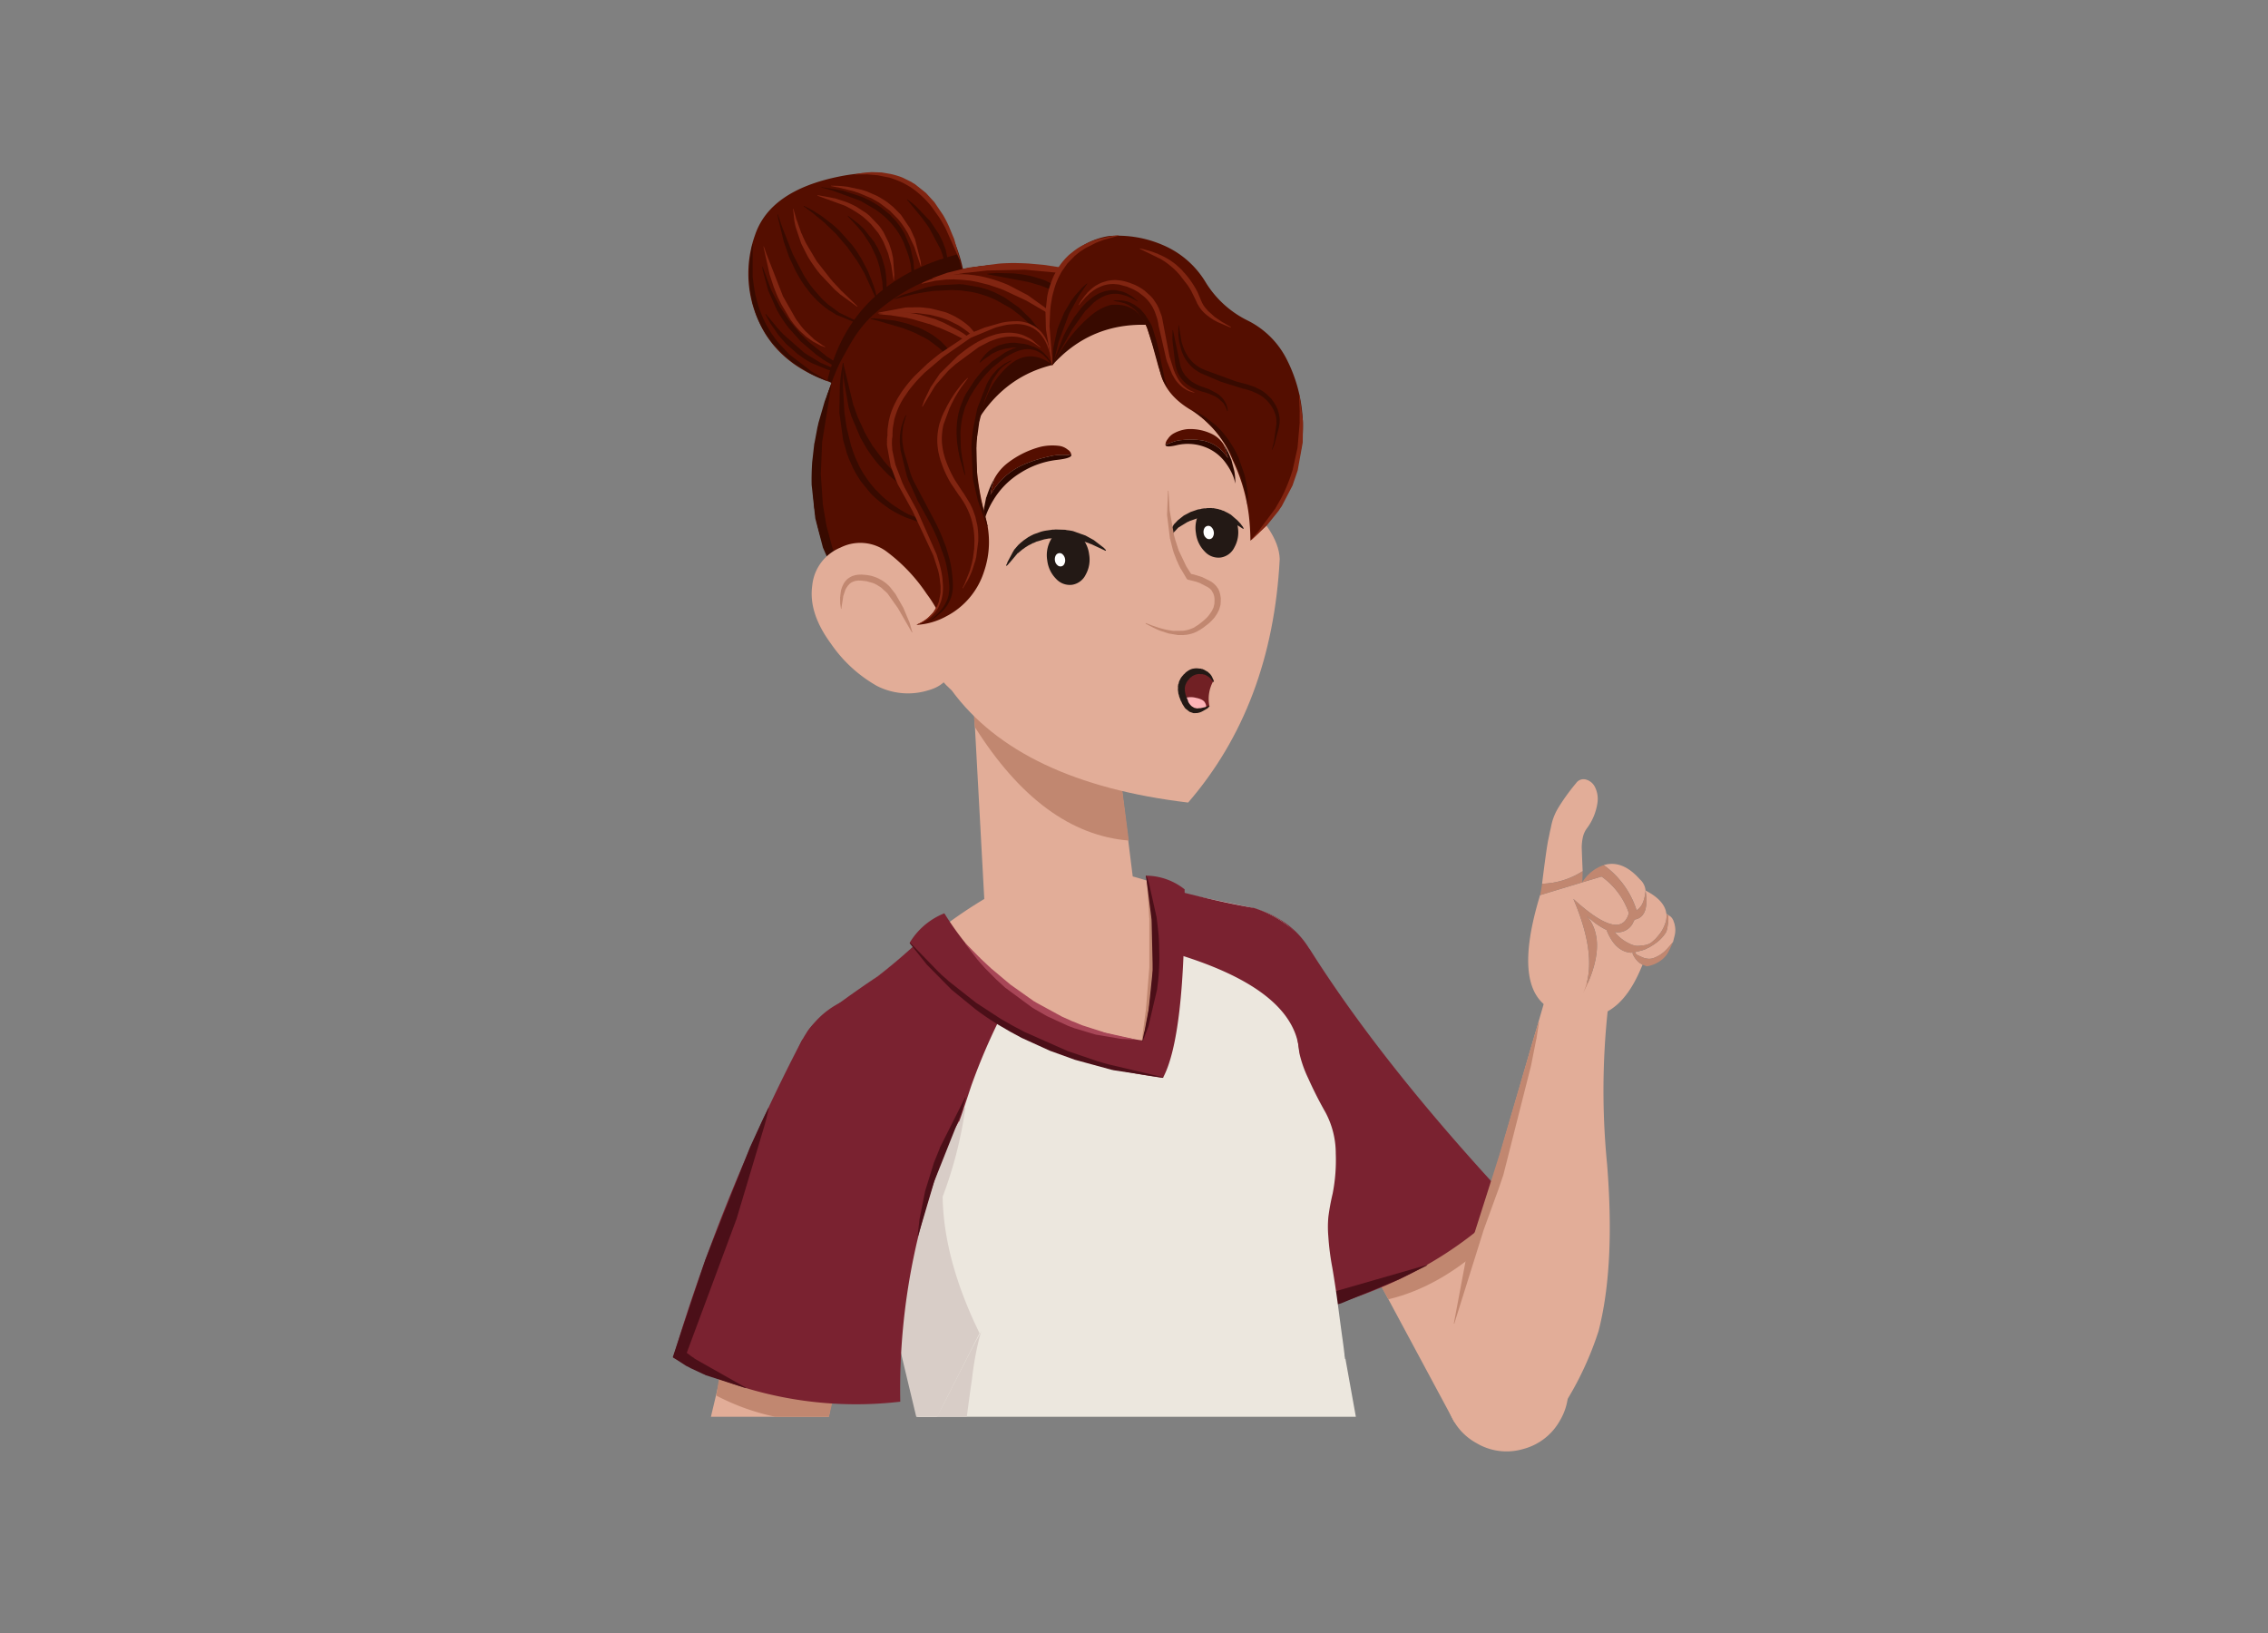 <svg xmlns="http://www.w3.org/2000/svg" xmlns:xlink="http://www.w3.org/1999/xlink" width="375" height="270" viewBox="0 0 375 270">
  <rect x="0" y="0" width="375" height="270" fill="#808080" stroke="none"/>
  <defs>
    <clipPath id="clip-path">
      <rect id="Rectangle_8646" data-name="Rectangle 8646" width="375" height="270" transform="translate(14792 -11926)" fill="#fff" stroke="#707070" stroke-width="1" opacity="0.59"/>
    </clipPath>
    <clipPath id="clip-path-2">
      <path id="Path_74501" data-name="Path 74501" d="M0,0H189V218s-17.182,21.881-29.105,21.881S141.3,219,141.3,219H0Z" transform="translate(87 117)" fill="#fff"/>
    </clipPath>
  </defs>
  <g id="Mask_Group_16581" data-name="Mask Group 16581" transform="translate(-14792 11926)" clip-path="url(#clip-path)">
    <g id="Mask_Group_16572" data-name="Mask Group 16572" transform="translate(14798 -12027.75)" clip-path="url(#clip-path-2)">
      <g id="female_teen_2" data-name="female teen 2" transform="translate(380.391 947.808)">
        <g id="Group_101644" data-name="Group 101644" transform="translate(-124.782 -609.176) rotate(164.55)">
          <g id="Group_101630" data-name="Group 101630" transform="translate(0.16 7.289)">
            <g id="Group_101629" data-name="Group 101629" transform="translate(0 0)">
              <path id="Path_74397" data-name="Path 74397" d="M0,4.842,19.739,0,25.8,26.683,8.14,33.094Z" fill="#e2ad98"/>
            </g>
          </g>
          <g id="Group_101632" data-name="Group 101632" transform="translate(0 0)">
            <g id="Group_101631" data-name="Group 101631">
              <path id="Path_74398" data-name="Path 74398" d="M20.271,10.136a9.789,9.789,0,0,1-2.979,7.183,9.746,9.746,0,0,1-7.156,2.953,9.834,9.834,0,0,1-7.183-2.953A9.834,9.834,0,0,1,0,10.136,9.745,9.745,0,0,1,2.953,2.98,9.789,9.789,0,0,1,10.136,0a9.7,9.7,0,0,1,7.156,2.98A9.7,9.7,0,0,1,20.271,10.136Z" fill="#e2ad98"/>
            </g>
          </g>
          <g id="Group_101635" data-name="Group 101635" transform="translate(6.624 29.777)">
            <g id="Group_101634" data-name="Group 101634" transform="translate(0 0)">
              <g id="Group_101633" data-name="Group 101633" transform="translate(0 0)">
                <path id="Path_74399" data-name="Path 74399" d="M2.66,16.619,0,4.674Q9.6-.294,18.382.018l2.5,10.109Z" fill="#c18770"/>
              </g>
            </g>
          </g>
          <g id="Group_101637" data-name="Group 101637" transform="translate(1.383 31.333)">
            <g id="Group_101636" data-name="Group 101636" transform="translate(0 0)">
              <path id="Path_74400" data-name="Path 74400" d="M44.959,64.091a13.919,13.919,0,0,1-10.215,4.23A14.007,14.007,0,0,1,24.5,64.091a14.227,14.227,0,0,1-3.7-6.252h-.027Q14.272,36.2,0,8.784,15.775-.527,37.4.032A288.424,288.424,0,0,1,49.162,52.519h-.027q.053.656.053,1.33A14.007,14.007,0,0,1,44.959,64.091Z" fill="#7a2230"/>
            </g>
          </g>
          <g id="Group_101640" data-name="Group 101640" transform="translate(17.318 31.232)">
            <g id="Group_101639" data-name="Group 101639" transform="translate(0 0)">
              <g id="Group_101638" data-name="Group 101638">
                <path id="Path_74401" data-name="Path 74401" d="M30.779,37.164q.053.053-.027.053l-.053-.027L26.683,26.2,19.606,2.341l-4.1-.16L.053,2.341A.047.047,0,0,1,0,2.288l.027-.027,5.108-.984L15.43,0l6.119.053L26.683,18.3Z" fill="#4b0f18"/>
              </g>
            </g>
          </g>
          <g id="Group_101643" data-name="Group 101643" transform="translate(32.894 81.976)">
            <g id="Group_101642" data-name="Group 101642" transform="translate(0 0)">
              <g id="Group_101641" data-name="Group 101641">
                <path id="Path_74402" data-name="Path 74402" d="M3.206,6.451.013,3.259a.033.033,0,0,1,0-.053L3.206.013a.033.033,0,0,1,.053,0L6.451,3.206a.033.033,0,0,1,0,.053L3.259,6.451a.033.033,0,0,1-.053,0M6.345,3.232,3.232.12,3.259.093H3.206L3.232.12.12,3.232.093,3.206v.053L.12,3.232,3.232,6.345,6.345,3.232m-3.166.053H2.434l-.053-.053.053-.053h.745V2.434l.053-.053.053.053v.745H4.03l.053.053-.053.053H3.285V4.03l-.053.053L3.179,4.03Z" fill="rgba(0,0,0,0)"/>
              </g>
            </g>
          </g>
        </g>
        <g id="Group_101651" data-name="Group 101651" transform="matrix(0.881, 0.473, -0.473, 0.881, -128.12, -687.568)">
          <g id="Group_101646" data-name="Group 101646" transform="translate(0 0)">
            <g id="Group_101645" data-name="Group 101645" transform="translate(0 0)">
              <path id="Path_74403" data-name="Path 74403" d="M0,3.911,9.179,0A124.509,124.509,0,0,0,22.641,26.419Q31.82,40.653,34.454,51.4a53.39,53.39,0,0,1,.718,13.7L15.4,69.813A199.841,199.841,0,0,1,9.365,47.837Z" fill="#e2ad98"/>
            </g>
          </g>
          <g id="Group_101648" data-name="Group 101648" transform="translate(1.548 11.073)">
            <g id="Group_101647" data-name="Group 101647" transform="translate(0 0)">
              <path id="Path_74404" data-name="Path 74404" d="M11.222,50.518l-3.166-10L4.624,22.13.553,2.788V2.735l-.027-.08L.021.074Q-.032.021.048.021.1-.032.1.048L.926,2.416l.08.186v.08l1.3,4.23L6.832,25.057q.372,2.315.4,2.421l1.011,7L11.3,50.492q.053.053-.027.053Q11.222,50.6,11.222,50.518Z" fill="#c18770"/>
            </g>
          </g>
          <g id="Group_101650" data-name="Group 101650" transform="translate(22.003 63.667)">
            <g id="Group_101649" data-name="Group 101649" transform="translate(0 0)">
              <path id="Path_74405" data-name="Path 74405" d="M3.193,3.991v-.8h.8m-.8,0v-.8m3.193.8L3.193,0,0,3.193,3.193,6.385Zm-3.991,0h.8" fill="none" stroke="rgba(0,0,0,0)" stroke-linecap="round" stroke-linejoin="round" stroke-width="0.078"/>
            </g>
          </g>
        </g>
        <g id="Group_101656" data-name="Group 101656" transform="translate(-129.44 -717.953) rotate(8.378)">
          <g id="Group_101653" data-name="Group 101653" transform="translate(0 0)">
            <g id="Group_101652" data-name="Group 101652">
              <path id="Path_74406" data-name="Path 74406" d="M.7,9.4q.053-.585.08-1.171A9.336,9.336,0,0,1,1.44,5.413,33.951,33.951,0,0,1,3.808.836,1.484,1.484,0,0,1,5.352.011,2.337,2.337,0,0,1,6.975,1a4.4,4.4,0,0,1,.8,2.714A9.253,9.253,0,0,1,6.736,7.834,3.889,3.889,0,0,0,6.23,9.4a8.089,8.089,0,0,0,.053,1.836q.213,1.2.718,3.832A12.911,12.911,0,0,1,.668,18.106Q.535,12.438.615,10.815.668,10.1.7,9.4m15.833,5.615a2.8,2.8,0,0,1,1.224,1.7q.16,2.528-.985,3.459a14.651,14.651,0,0,0-6.466-6.6q2.9-1.357,6.227,1.437m2.528,13.917-.239.878Q16.1,40.06,7.906,38.835-2.205,38.756.615,20.022l6.6-3.113,3.007-1.41A12.2,12.2,0,0,1,15.57,20.82q-.612,4.95-9.42-.985,5.641,9.207,3.859,15.195Q13.042,26.036,8.678,22.2a11.546,11.546,0,0,0,3.646,1.916q1.916,3.326,4.55,3.14l.426-.133-.186.16A3.9,3.9,0,0,0,18.5,28.7q.239.106.559.239m4.444-4.55a.236.236,0,0,1-.027.106,18.911,18.911,0,0,1-1.038,1.6,5.553,5.553,0,0,1-1.57,1.384,2.25,2.25,0,0,1-1.038.346h-.559a12.79,12.79,0,0,1-1.41-.4.687.687,0,0,1-.266-.239.334.334,0,0,1-.08-.133q.266-.106.559-.213.106-.053.239-.106a5.2,5.2,0,0,0,1.038-.532.811.811,0,0,1,.266-.186,10.854,10.854,0,0,0,1.437-1.3,6.117,6.117,0,0,0,1.064-1.676,4.04,4.04,0,0,0,.106-.692v-.718a4.419,4.419,0,0,0-.08-.985,1.071,1.071,0,0,1-.027-.293,1.9,1.9,0,0,0-.373-.266,3.466,3.466,0,0,1,.027,1.543,6.04,6.04,0,0,1-.585,1.73q-.319.559-.639,1.038-.293.373-.612.718a2.746,2.746,0,0,1-.692.452,3.251,3.251,0,0,1-.8.239,3.768,3.768,0,0,1-.772.186,3.459,3.459,0,0,1-1.251-.186,6.88,6.88,0,0,1-2.714-1.543A2.818,2.818,0,0,0,16.422,22.5l.239-.745.319-.133q2-.958.772-4.9,3.406,1.171,3.965,3.3.559.266.692.319a1.791,1.791,0,0,1,.373.293l.213.266q.133.266.293.559l.053.16a3.657,3.657,0,0,1,.266,1.73Q23.553,23.88,23.5,24.386Z" fill="#e2ad98"/>
              <path id="Path_74407" data-name="Path 74407" d="M6.386,1.49q.106.9.213,1.836L0,6.44A18.952,18.952,0,0,0,.053,4.524,12.911,12.911,0,0,0,6.386,1.49m16.472,9.42a15.886,15.886,0,0,1-.452,1.57,4.141,4.141,0,0,1-.985,1.65,5.255,5.255,0,0,1-2.262,1.384l-.718-.16q-.319-.133-.559-.239A3.9,3.9,0,0,1,16.5,13.7l.186-.16-.426.133q-2.634.186-4.55-3.14A11.546,11.546,0,0,1,8.063,8.622q4.364,3.832,1.331,12.826,1.783-5.987-3.859-15.195,8.808,5.934,9.42.985A12.2,12.2,0,0,0,9.606,1.916L6.6,3.326A6.558,6.558,0,0,1,9.686,0a14.651,14.651,0,0,1,6.466,6.6q1.144-.931.985-3.459,1.224,3.938-.772,4.9l-.319.133-.239.745a2.818,2.818,0,0,1-2.714,1.756,6.88,6.88,0,0,0,2.714,1.543,3.459,3.459,0,0,0,1.251.186,3.768,3.768,0,0,0,.772-.186,3.251,3.251,0,0,0,.8-.239,2.745,2.745,0,0,0,.692-.452q.319-.346.612-.718.319-.479.639-1.038a6.04,6.04,0,0,0,.585-1.73,3.466,3.466,0,0,0-.027-1.543,1.9,1.9,0,0,1,.373.266,1.071,1.071,0,0,0,.027.293,4.419,4.419,0,0,1,.08.985v.718a4.04,4.04,0,0,1-.106.692,6.117,6.117,0,0,1-1.064,1.676A10.853,10.853,0,0,1,19,12.427a.811.811,0,0,0-.266.186,5.2,5.2,0,0,1-1.038.532q-.133.053-.239.106-.293.106-.559.213a.334.334,0,0,0,.08.133.687.687,0,0,0,.266.239,12.789,12.789,0,0,0,1.41.4h.559a2.25,2.25,0,0,0,1.038-.346,5.553,5.553,0,0,0,1.57-1.384A18.911,18.911,0,0,0,22.858,10.91Z" transform="translate(0.615 13.582)" fill="#c18770"/>
            </g>
          </g>
          <g id="Group_101655" data-name="Group 101655" transform="translate(6.177 30.906)">
            <g id="Group_101654" data-name="Group 101654" transform="translate(0 0)">
              <path id="Path_74408" data-name="Path 74408" d="M3.193,3.992v-.8h.8m-.8,0v-.8m3.193.8L3.193,0,0,3.193,3.193,6.386Zm-3.992,0h.8" transform="translate(0 0)" fill="none" stroke="rgba(0,0,0,0)" stroke-linecap="round" stroke-linejoin="round" stroke-width="0.078"/>
            </g>
          </g>
        </g>
        <g id="Group_101665" data-name="Group 101665" transform="matrix(0.999, -0.051, 0.051, 0.999, -244.48, -651.156)">
          <g id="Group_101658" data-name="Group 101658" transform="translate(0.053 3.779)">
            <g id="Group_101657" data-name="Group 101657" transform="translate(0 0)">
              <path id="Path_74409" data-name="Path 74409" d="M78.849,30.044h-.08A34,34,0,0,0,68.737,10.405,34.23,34.23,0,0,0,43.616,0,34.173,34.173,0,0,0,18.495,10.405,34.006,34.006,0,0,0,8.116,34.754H8.063L0,102.746q52.664,20.384,87.6-4.178Z" transform="translate(0)" fill="#ece7de"/>
            </g>
          </g>
          <g id="Group_101661" data-name="Group 101661" transform="translate(0 0)">
            <g id="Group_101660" data-name="Group 101660" transform="translate(0 0)">
              <g id="Group_101659" data-name="Group 101659">
                <path id="Path_74410" data-name="Path 74410" d="M57.135,6.041,52.584,0,27.676,1.543,14.849,18.149,9.979,27.6A74.612,74.612,0,0,0,7.771,39.917L0,106.472a133.295,133.295,0,0,0,36.271,9.1q-33.56-9.5-19.187-81.564,2.552-15.426,11.922-21.848A58.986,58.986,0,0,1,57.135,6.041Z" fill="#d8cdc7"/>
              </g>
            </g>
          </g>
          <g id="Group_101664" data-name="Group 101664" transform="translate(42.778 106.964)">
            <g id="Group_101663" data-name="Group 101663" transform="translate(0 0)">
              <g id="Group_101662" data-name="Group 101662">
                <path id="Path_74411" data-name="Path 74411" d="M3.207.013.013,3.207a.033.033,0,0,0,0,.053L3.207,6.453a.033.033,0,0,0,.053,0L6.453,3.26a.033.033,0,0,0,0-.053L3.26.013a.033.033,0,0,0-.053,0m3.14,3.22L3.233,6.347l.027.027H3.207l.027-.027L.12,3.233.093,3.26V3.207l.027.027L3.233.12,6.347,3.233M3.18,3.18H2.435l-.053.053.053.053H3.18v.745l.053.053.053-.053V3.287h.745l.053-.053L4.032,3.18H3.287V2.435l-.053-.053-.053.053Z" fill="rgba(0,0,0,0)"/>
              </g>
            </g>
          </g>
        </g>
        <g id="Group_101691" data-name="Group 101691" transform="matrix(0.988, -0.152, 0.152, 0.988, -259.849, -695.063)">
          <g id="Group_101667" data-name="Group 101667" transform="translate(27.901 0)">
            <g id="Group_101666" data-name="Group 101666" transform="translate(0 0)">
              <path id="Path_74412" data-name="Path 74412" d="M41.568,7.649a79.441,79.441,0,0,0-8.206-4.3A37.282,37.282,0,0,0,26.8,1.115Q23.816.461,20.908,0a19.713,19.713,0,0,0-5.762.823q-2.762.93-5.5,1.806l-.69.266A75.544,75.544,0,0,0,.035,7.117q-.159-.159.4,1.248.637,1.593,1.248,2.842A21.6,21.6,0,0,0,4.895,15.3a57.692,57.692,0,0,0,5.9,5.6q3.266,2.709,6.692,5.072a43.913,43.913,0,0,0,6.479,3.771,63.134,63.134,0,0,0,7.648,2.789q1.062-2.735,1.753-4.143a47.024,47.024,0,0,0,2.788-7.463q1.089-3.86,1.965-7.091A16.421,16.421,0,0,1,41.568,7.649Z" fill="#e2ad98"/>
            </g>
          </g>
          <g id="Group_101669" data-name="Group 101669" transform="translate(58.321 3.851)">
            <g id="Group_101668" data-name="Group 101668" transform="translate(0 0)">
              <path id="Path_74413" data-name="Path 74413" d="M5.093,1.2,4.96.027,4.907,0,4.881.053,4.775,1.2v.292l-.027.159v.159L4.483,4.993V5.1l-.027.133L4.323,6.56v.133L4.3,6.746v.08L3.1,14.633l-1.62,6.825L.021,26.451q-.053.053.027.053.053.053.053-.027L1.508,23.45l.027-.106.053-.106L3.633,17l.027-.159.053-.133L5.067,8.5,5.12,1.647l-.027-.159Z" transform="translate(0)" fill="#c18770"/>
            </g>
          </g>
          <g id="Group_101671" data-name="Group 101671" transform="translate(0.232 16.102)">
            <g id="Group_101670" data-name="Group 101670" transform="translate(0 0)">
              <path id="Path_74414" data-name="Path 74414" d="M28.859,14.431A13.939,13.939,0,0,0,24.612,4.205,13.869,13.869,0,0,0,14.429,0,14.005,14.005,0,0,0,4.205,4.205,14.008,14.008,0,0,0,0,14.431,13.871,13.871,0,0,0,4.205,24.614a13.936,13.936,0,0,0,10.224,4.247,13.8,13.8,0,0,0,10.183-4.247A13.8,13.8,0,0,0,28.859,14.431Z" transform="translate(0)" fill="#ece7de"/>
            </g>
          </g>
          <g id="Group_101673" data-name="Group 101673" transform="translate(7.011 5.736)">
            <g id="Group_101672" data-name="Group 101672" transform="translate(0 0)">
              <path id="Path_74415" data-name="Path 74415" d="M59.138,5.338q-.664,2.656-1.248,6.108a63.887,63.887,0,0,1-1.646,7.117,32.235,32.235,0,0,1-3.558,7.967q-.266.425-.5.876a19.142,19.142,0,0,1-6.108-1.54,59.5,59.5,0,0,1-5.284-2.735q-2.47-1.461-4.886-3.107a41.678,41.678,0,0,1-4.913-3.984,40.127,40.127,0,0,1-4.116-4.7,36.33,36.33,0,0,1-3.293-5.232,40.242,40.242,0,0,1-2.1-4.86Q21.244.611,21.058,0,16.712,4.311,0,12.455q.319,3.16.531,6.374.239,3.426.451,6.825.159,2.656.292,5.205.133,2.178.266,4.382.186,3.16.425,6.347.266,3.426.451,6.825.186,2.974.478,5.922L3.532,60.6q.379,3.4.664,6.9.3,3.506.531,7.038T5.1,80.5q.171,2.438.451,4.2A24.818,24.818,0,0,1,7.515,81.93q1.193-1.412,2.974-3.9t3.8-5.285q1.461-2.071,3.08-4.143a63.39,63.39,0,0,1,5.1-5.763A48.19,48.19,0,0,1,27.8,58.267a40.131,40.131,0,0,1,5.55-3.346,26.914,26.914,0,0,1,4.2-1.673,25.249,25.249,0,0,1,6.931-.9,23.541,23.541,0,0,1,4.966,1.009,30.818,30.818,0,0,1,8.046,4.01A35.113,35.113,0,0,1,63.2,62.251,73.388,73.388,0,0,1,68.247,68.2,66.036,66.036,0,0,1,72.6,74.627q1.832,3.081,3.718,6.241a2.374,2.374,0,0,1,.212.85q.08-1.328.106-3,.027-2.231.106-5.683t.027-6.586a42.089,42.089,0,0,1,.133-5.205,18.2,18.2,0,0,1,.5-3.187,36.483,36.483,0,0,1,1.275-3.665A28.735,28.735,0,0,0,80.2,47.91a14.394,14.394,0,0,0-.637-6.985q-1.142-3-1.965-6a19.453,19.453,0,0,1-.823-4.435q.056-1.355.053-4.09a46.382,46.382,0,0,0-.478-6.4,8.063,8.063,0,0,1,1.328-6.108q1.856-2.47,1.248-3.4a14.028,14.028,0,0,0-2.337-2.47A16.942,16.942,0,0,0,71.327,5.1Q67.795,3.748,64.4,2.523a16.547,16.547,0,0,1-4.541-2.2A25.2,25.2,0,0,1,59.138,5.338Z" fill="#ece7de"/>
            </g>
          </g>
          <g id="Group_101676" data-name="Group 101676" transform="translate(8.525 36.782)">
            <g id="Group_101675" data-name="Group 101675" transform="translate(0 0)">
              <g id="Group_101674" data-name="Group 101674">
                <path id="Path_74416" data-name="Path 74416" d="M15.933,37.26q-4.021-12.891-2.6-23.238A68.268,68.268,0,0,0,19.306,0Q.225,8.7,0,7.144L3.877,54.1Z" fill="#d8cdc7"/>
              </g>
            </g>
          </g>
          <g id="Group_101681" data-name="Group 101681" transform="translate(0 6.932)">
            <g id="Group_101678" data-name="Group 101678" transform="translate(65.246 0)">
              <g id="Group_101677" data-name="Group 101677" transform="translate(0 0)">
                <path id="Path_74417" data-name="Path 74417" d="M18.562,29.107,21.005,9.561a18.244,18.244,0,0,0-6.187-5.046Q9.519,2.719,3.16,0L0,9.614Q19.367,18.628,18.562,29.107Z" fill="#7a2230"/>
              </g>
            </g>
            <g id="Group_101680" data-name="Group 101680" transform="translate(0 1.089)">
              <g id="Group_101679" data-name="Group 101679" transform="translate(0 0)">
                <path id="Path_74418" data-name="Path 74418" d="M29.344,25.336A102.146,102.146,0,0,1,36.407,14.1L24.989,0A90.668,90.668,0,0,1,16.7,5.152Q4.116,11.073,3.692,12.8A14.05,14.05,0,0,0,.771,17.82,25.407,25.407,0,0,0,0,22.282q.047.984.133,3.585.107,2.63,4.3,6.825a13.937,13.937,0,0,0,10.224,4.249,13.85,13.85,0,0,0,10.2-4.249,14.055,14.055,0,0,0,1.54-1.806l.053.027.159-.292Q27.139,29.663,29.344,25.336Z" fill="#7a2230"/>
              </g>
            </g>
          </g>
          <g id="Group_101683" data-name="Group 101683" transform="translate(22.864 3.426)">
            <g id="Group_101682" data-name="Group 101682" transform="translate(0 0)">
              <path id="Path_74419" data-name="Path 74419" d="M46.286,3.213a10.387,10.387,0,0,0-6-3.213,64.06,64.06,0,0,1-4.647,26.876Q14.738,20.555,6.4,1.089A11.764,11.764,0,0,0,0,5.019q10.356,20.29,38,28.47Q42.674,27.275,46.286,3.213Z" fill="#7a2230"/>
            </g>
          </g>
          <g id="Group_101685" data-name="Group 101685" transform="translate(22.851 3.426)">
            <g id="Group_101684" data-name="Group 101684" transform="translate(0 0)">
              <path id="Path_74420" data-name="Path 74420" d="M29.383,29.877q-.584-.239-1.726-.8l-4.541-2.364-6.559-4.2q-1.673-1.2-3.558-2.735L9.361,16.519l-4.01-4.3-.133-.186-.9-1.062-.053-.106L4,10.543l-3.9-5.5q-.053-.027-.08,0-.027.053,0,.08l2.231,3.9L5.67,13.757l3.426,3.8q1.434,1.487,3.24,3.028Q14.273,22.2,15.92,23.4l4.3,2.815,3.85,2.1,5.842,2.6.106.027.106.053,7.887,2.47q.053.053.053-.027.053-.053-.027-.053l-8.657-3.506M40.616,1.222,40.4.027,40.351,0l-.027.053L40.138,7.3l-1.089,8.339L37.4,21.936l-1.222,3.452-.08.133-.531,1.408q-.053.053.027.053.053.053.053-.027l1.275-2.231,2.337-5.79q.451-1.514.664-2.443l.266-1.275q.239-1.222.239-1.3l.345-2.576q.133-1.115.186-2.523l.053-1.779Z" transform="translate(0)" fill="#4b0f18"/>
            </g>
          </g>
          <g id="Group_101687" data-name="Group 101687" transform="translate(31.946 9.999)">
            <g id="Group_101686" data-name="Group 101686" transform="translate(0 0)">
              <path id="Path_74421" data-name="Path 74421" d="M19.013,18.152l4.01,1.328,2.124.451q.053.053.053-.027.053-.053-.027-.053l-4.647-1.806-.133-.08-3.4-1.7q-1.036-.611-1.168-.717l-.478-.266-.133-.106-1.248-.8-3.9-2.974-.133-.133-.159-.106L6.32,7.821,3.505,4.608l-.08-.133-.106-.106L2.071,2.775l-.053-.106-.159-.186L.08.013Q.027-.013,0,.013v.08L1.593,2.961l.08.106.053.106L2.6,4.528Q3.665,6.015,4.089,6.573l1.3,1.62L9.374,12.2,11.5,13.9l3.213,2.125.159.08.159.106.637.345.08.053.08.027Z" transform="translate(0 0)" fill="#a84657"/>
            </g>
          </g>
          <g id="Group_101690" data-name="Group 101690" transform="translate(44.786 86.033)">
            <g id="Group_101689" data-name="Group 101689" transform="translate(0 0)">
              <g id="Group_101688" data-name="Group 101688">
                <path id="Path_74422" data-name="Path 74422" d="M3.2.013.013,3.2a.033.033,0,0,0,0,.053L3.2,6.44a.033.033,0,0,0,.053,0L6.44,3.253a.033.033,0,0,0,0-.053L3.253.013a.033.033,0,0,0-.053,0M6.333,3.227,3.226,6.334l.027.027H3.2l.027-.027L.119,3.227l-.027.027V3.2l.027.027L3.226.12,6.333,3.227m-3.16-.053H2.43l-.053.053.053.053h.744v.744l.053.053.053-.053V3.28h.744l.053-.053-.053-.053H3.28V2.43l-.053-.053-.053.053Z" fill="rgba(0,0,0,0)"/>
              </g>
            </g>
          </g>
        </g>
        <g id="Group_101702" data-name="Group 101702" transform="translate(-229.736 -742.65) rotate(-7.262)">
          <g id="Group_101693" data-name="Group 101693" transform="translate(0 10.096)">
            <g id="Group_101692" data-name="Group 101692" transform="translate(0 0)">
              <path id="Path_74423" data-name="Path 74423" d="M25.121,43.51l.106-42.339L2.9,0,0,40.024Q19.187,52.318,25.121,43.51Z" fill="#e2ad98"/>
            </g>
          </g>
          <g id="Group_101695" data-name="Group 101695" transform="translate(2.7 0)">
            <g id="Group_101694" data-name="Group 101694" transform="translate(0 0)">
              <path id="Path_74424" data-name="Path 74424" d="M3.282,3.282A10.825,10.825,0,0,0,0,11.23a10.825,10.825,0,0,0,3.282,7.948A10.825,10.825,0,0,0,11.23,22.46a10.825,10.825,0,0,0,7.948-3.282A10.825,10.825,0,0,0,22.46,11.23a10.825,10.825,0,0,0-3.282-7.948A10.825,10.825,0,0,0,11.23,0,10.825,10.825,0,0,0,3.282,3.282Z" fill="#e2ad98"/>
            </g>
          </g>
          <g id="Group_101698" data-name="Group 101698" transform="translate(2.368 8.446)">
            <g id="Group_101697" data-name="Group 101697" transform="translate(0 0)">
              <g id="Group_101696" data-name="Group 101696" transform="translate(0 0)">
                <path id="Path_74425" data-name="Path 74425" d="M22.886,30.63,22.806,0,.319,1.331,0,8.782Q8.782,27.649,22.886,30.63Z" fill="#c18770"/>
              </g>
            </g>
          </g>
          <g id="Group_101701" data-name="Group 101701" transform="translate(8.928 51.73)">
            <g id="Group_101700" data-name="Group 101700" transform="translate(0 0)">
              <g id="Group_101699" data-name="Group 101699">
                <path id="Path_74426" data-name="Path 74426" d="M3.207.013.013,3.207a.033.033,0,0,0,0,.053L3.207,6.453a.033.033,0,0,0,.053,0L6.453,3.26a.033.033,0,0,0,0-.053L3.26.013a.033.033,0,0,0-.053,0m3.14,3.22L3.233,6.347l.027.027H3.207l.027-.027L.12,3.233.093,3.26V3.207l.027.027L3.233.12,6.347,3.233M3.18,3.18H2.435l-.053.053.053.053H3.18v.745l.053.053.053-.053V3.287h.745l.053-.053L4.032,3.18H3.287V2.435l-.053-.053-.053.053Z" fill="rgba(0,0,0,0)"/>
              </g>
            </g>
          </g>
        </g>
        <g id="Group_101834" data-name="Group 101834" transform="matrix(0.99, -0.142, 0.142, 0.99, -264.807, -814.463)">
          <g id="Group_101705" data-name="Group 101705" transform="translate(14.572 25.381)">
            <g id="Group_101704" data-name="Group 101704" transform="translate(0 0)">
              <g id="Group_101703" data-name="Group 101703">
                <path id="Path_74427" data-name="Path 74427" d="M54.43,8.036Q46.064.156,32.359,0A30.853,30.853,0,0,0,9.33,9.191,30.782,30.782,0,0,0,0,31.741q.006,13.2,10.542,22.409Q21.1,63.382,41.154,63.509q20.076.159,20.211-10.232T62.154,29.4Q62.826,15.922,54.43,8.036Z" fill="#e2ad98"/>
              </g>
            </g>
          </g>
          <g id="Group_101708" data-name="Group 101708" transform="translate(18.314 61.083)">
            <g id="Group_101707" data-name="Group 101707" transform="translate(0 0)">
              <g id="Group_101706" data-name="Group 101706" transform="translate(0)">
                <path id="Path_74428" data-name="Path 74428" d="M62.138,11.9Q62.657,7.022,56.257,0L.211,3.38Q-1.066,17.99,5.374,25.707q8.906,16.644,36.059,23.9Q57.454,35.687,62.138,11.9Z" fill="#e2ad98"/>
              </g>
            </g>
          </g>
          <g id="Group_101727" data-name="Group 101727" transform="translate(35.522 59.907)">
            <g id="Group_101713" data-name="Group 101713" transform="translate(31.826 2.319)">
              <g id="Group_101710" data-name="Group 101710" transform="translate(0 0)">
                <g id="Group_101709" data-name="Group 101709">
                  <path id="Path_74429" data-name="Path 74429" d="M6.994,4.565A5.154,5.154,0,0,0,5.96,1.326,3.019,3.019,0,0,0,3.5,0,3.064,3.064,0,0,0,1.016,1.326,5.213,5.213,0,0,0,0,4.565,5.14,5.14,0,0,0,1.016,7.786,3.053,3.053,0,0,0,3.5,9.13,3.008,3.008,0,0,0,5.96,7.786,5.082,5.082,0,0,0,6.994,4.565Z" fill="#231915"/>
                </g>
              </g>
              <g id="Group_101712" data-name="Group 101712" transform="translate(1.256 3.651)">
                <g id="Group_101711" data-name="Group 101711" transform="translate(0 0)">
                  <path id="Path_74430" data-name="Path 74430" d="M1.689,1.069A1.3,1.3,0,0,0,1.414.294.69.69,0,0,0,.811,0,.737.737,0,0,0,.225.328,1.331,1.331,0,0,0,0,1.138,1.172,1.172,0,0,0,.277,1.9a.721.721,0,0,0,.62.31.682.682,0,0,0,.568-.345A1.219,1.219,0,0,0,1.689,1.069Z" fill="#fff"/>
                </g>
              </g>
            </g>
            <g id="Group_101715" data-name="Group 101715" transform="translate(27.033 1.197)">
              <g id="Group_101714" data-name="Group 101714" transform="translate(0 0)">
                <path id="Path_74431" data-name="Path 74431" d="M8.857.046a36.331,36.331,0,0,0-3.682,0Q2.854.175,2.188,1.539A29.262,29.262,0,0,1,0,5.221a17.8,17.8,0,0,1,1.6-.9A15.8,15.8,0,0,1,5.245,2.859a5.072,5.072,0,0,1,3.682.347,13.285,13.285,0,0,1,3.091,2.119l.452-.069A18.4,18.4,0,0,0,8.857.046Z" transform="translate(0 0)" fill="#e2ad98"/>
              </g>
            </g>
            <g id="Group_101717" data-name="Group 101717" transform="translate(26.778 3.014)">
              <g id="Group_101716" data-name="Group 101716" transform="translate(0 0)">
                <path id="Path_74432" data-name="Path 74432" d="M10.049.834,9.945.8,9.667.625,9.459.556l-.174-.1L8.451.174h-.1L8.1.1H8L7.826.069H7.687l-.1-.035H7.166L6.958,0H6.541L6.333.035H5.916L4.666.278,3.485.695,2.408,1.32l-.66.521-.069.035L1.262,2.4l-.069.069-.035.069-.1.139L.81,2.917l-.1.139-.035.069L.6,3.2l-.59.834q-.035.035.035.1H.116l.868-.59.139-.069.521-.417.069-.035.069-.069L2.3,2.535l-.035.035.069-.035H2.3l1.632-.695.174-.035.174-.069,1.6-.313h.347L6.4,1.389h.9l.174.035h.174l.208.035H8l.1.035h.069l.521.1.139.069.174.035.834.347,1.181.695.069.035.139.139.174.1,1.459,1.25h.1v-.1l-.139-.347-.069-.1-.139-.278-.452-.66L11.23,1.7l-.069-.069-.1-.069a5.063,5.063,0,0,0-.66-.486L10.223.938Z" transform="translate(0)" fill="#231915"/>
              </g>
            </g>
            <g id="Group_101722" data-name="Group 101722" transform="translate(6.854 3.292)">
              <g id="Group_101719" data-name="Group 101719" transform="translate(0 0)">
                <g id="Group_101718" data-name="Group 101718">
                  <path id="Path_74433" data-name="Path 74433" d="M6.994,4.565A5.154,5.154,0,0,0,5.96,1.326,3.019,3.019,0,0,0,3.5,0,3.064,3.064,0,0,0,1.016,1.326,5.213,5.213,0,0,0,0,4.565,5.14,5.14,0,0,0,1.016,7.786,3.053,3.053,0,0,0,3.5,9.13,3.008,3.008,0,0,0,5.96,7.786,5.082,5.082,0,0,0,6.994,4.565Z" fill="#231915"/>
                </g>
              </g>
              <g id="Group_101721" data-name="Group 101721" transform="translate(1.256 3.651)">
                <g id="Group_101720" data-name="Group 101720" transform="translate(0 0)">
                  <path id="Path_74434" data-name="Path 74434" d="M1.689,1.069A1.3,1.3,0,0,0,1.414.294.69.69,0,0,0,.811,0,.737.737,0,0,0,.225.328,1.331,1.331,0,0,0,0,1.138,1.172,1.172,0,0,0,.277,1.9a.721.721,0,0,0,.62.31.682.682,0,0,0,.568-.345A1.219,1.219,0,0,0,1.689,1.069Z" fill="#fff"/>
                </g>
              </g>
            </g>
            <g id="Group_101724" data-name="Group 101724" transform="translate(0.428 0)">
              <g id="Group_101723" data-name="Group 101723" transform="translate(0)">
                <path id="Path_74435" data-name="Path 74435" d="M12.226,2.528A18.4,18.4,0,0,0,9.69.652,4,4,0,0,0,6.634.1,6.536,6.536,0,0,0,3.265,2.215,24.32,24.32,0,0,0,0,7.008q1.077-.834,2.084-1.6A10.061,10.061,0,0,1,5.661,3.674a8.026,8.026,0,0,1,3.4-.174,12.917,12.917,0,0,1,3.821,1.32q1.806,1.042,3.682,1.945A4.348,4.348,0,0,0,15.56,5.549Q13.927,4.021,12.226,2.528Z" fill="#e2ad98"/>
              </g>
            </g>
            <g id="Group_101726" data-name="Group 101726" transform="translate(0 2.944)">
              <g id="Group_101725" data-name="Group 101725" transform="translate(0 0)">
                <path id="Path_74436" data-name="Path 74436" d="M13.7,1.737l-.139-.069L11.786.729A7.4,7.4,0,0,0,10.778.417L10.5.313,8.9.035H8.66L8.521,0H7.583A6.665,6.665,0,0,0,6.472.069L5.256.313,4.631.521,4.492.59,4.353.625l-.972.486-.035.035-.069.035-.1.069-.139.069L2.478,1.7l-.8.695-.035.035v.035l-.208.243L.289,4.272.22,4.446l-.208.278q-.035.035.035.1H.116l.278-.208L.533,4.48l.139-.1L2.234,2.987,2.2,3.056l.834-.521.417-.208.1-.069.139-.035.1-.069h.035l.278-.139h.069l.035-.035.243-.069.035-.035h.069l.347-.139h.1l.59-.174h.1l1.146-.174.834-.035.139.035h.729l.452.069h.139l.1.035h.243l.243.035L9.98,1.6l.452.069.486.139h.035l.069.035.1.035.243.035.9.313.452.208.243.069.1.069.1.035.9.452.208.139.208.1,2.119,1.389q.035.035.1-.035V4.585L16.4,4.168,14.946,2.674Z" fill="#231915"/>
              </g>
            </g>
          </g>
          <g id="Group_101730" data-name="Group 101730" transform="translate(30.025 54.491) rotate(-24.124)">
            <g id="Group_101729" data-name="Group 101729" transform="translate(0 0)">
              <g id="Group_101728" data-name="Group 101728" transform="translate(0)">
                <path id="Path_74437" data-name="Path 74437" d="M0,2.954l.867-.4a11.416,11.416,0,0,1,6.008-.929A21.3,21.3,0,0,1,11.4,2.738a9.214,9.214,0,0,1,1.456.588q.465.248,1.363.836a.86.86,0,0,0,.65.217.234.234,0,0,1-.031.124,1.233,1.233,0,0,0-.062-1.022,2.776,2.776,0,0,0-.929-1.332,8.7,8.7,0,0,0-2.6-1.456A15.314,15.314,0,0,0,5.2.043,8.126,8.126,0,0,0,1.951,1.065,19.83,19.83,0,0,0,0,2.954Z" transform="translate(3.716 0)" fill="#540e00"/>
                <path id="Path_74438" data-name="Path 74438" d="M3.9,1.115,3.654,1.3q-.078.06-.155.124a.168.168,0,0,1-.062.031.275.275,0,0,1-.062.062.328.328,0,0,1-.062.062,2.417,2.417,0,0,1-.217.155.063.063,0,0,1-.031.031A.255.255,0,0,1,3,1.827a.137.137,0,0,1-.062.031.064.064,0,0,1-.062.031l-1.61,1.7A9.939,9.939,0,0,0,0,5.605,8.839,8.839,0,0,1,1.084,4.521,13.6,13.6,0,0,1,3.561,2.942,13.322,13.322,0,0,1,9.724,1.486,14.363,14.363,0,0,1,16.042,2.88q2.044.991,2.416.681l.031-.031.062-.093a.234.234,0,0,0,.031-.124.86.86,0,0,1-.65-.217q-.9-.588-1.363-.836a9.214,9.214,0,0,0-1.456-.588A21.3,21.3,0,0,0,10.591.557a11.416,11.416,0,0,0-6.008.929l-.867.4A19.83,19.83,0,0,1,5.667,0,14.855,14.855,0,0,0,3.9,1.115Z" transform="translate(0 1.065)" fill="#2b0700"/>
              </g>
            </g>
          </g>
          <g id="Group_101733" data-name="Group 101733" transform="matrix(-0.88, -0.475, 0.475, -0.88, 74.953, 59.602)">
            <g id="Group_101732" data-name="Group 101732" transform="translate(0 0)">
              <g id="Group_101731" data-name="Group 101731">
                <path id="Path_74439" data-name="Path 74439" d="M0,1.481l.611.385a6.186,6.186,0,0,0,4.233.889A11.856,11.856,0,0,0,8.029,1.688a5.67,5.67,0,0,0,1.026-.563q.327-.237.96-.8.271-.263.458-.207A.289.289,0,0,0,10.451,0a1.567,1.567,0,0,1-.044.978,2.8,2.8,0,0,1-.655,1.274A5.934,5.934,0,0,1,7.92,3.644a8.14,8.14,0,0,1-4.255.622,4.721,4.721,0,0,1-2.291-.978A17.188,17.188,0,0,1,0,1.481Z" transform="translate(2.618 2.074)" fill="#540e00"/>
                <path id="Path_74440" data-name="Path 74440" d="M2.749,4.3l-.175-.178Q2.52,4.06,2.466,4a.111.111,0,0,0-.044-.03.242.242,0,0,0-.044-.059.289.289,0,0,0-.044-.059A1.828,1.828,0,0,0,2.182,3.7a.055.055,0,0,0-.022-.03.223.223,0,0,0-.044-.059.09.09,0,0,0-.044-.03.043.043,0,0,0-.044-.03L.895,1.925A10.464,10.464,0,0,1,0,0,7.777,7.777,0,0,0,.764,1.037,9.808,9.808,0,0,0,2.509,2.548,7.447,7.447,0,0,0,6.851,3.94,7.976,7.976,0,0,0,11.3,2.607q1.44-.948,1.7-.652l.022.03.044.089a.289.289,0,0,1,.022.118q-.187-.055-.458.207-.633.563-.96.8a5.67,5.67,0,0,1-1.026.563A11.856,11.856,0,0,1,7.462,4.828,6.186,6.186,0,0,1,3.229,3.94l-.611-.385A17.188,17.188,0,0,0,3.993,5.362,10.643,10.643,0,0,1,2.749,4.3Z" fill="#2b0700"/>
              </g>
            </g>
          </g>
          <g id="Group_101738" data-name="Group 101738" transform="translate(57.006 58.471)">
            <g id="Group_101735" data-name="Group 101735" transform="translate(0.106 0)">
              <g id="Group_101734" data-name="Group 101734" transform="translate(0 0)">
                <path id="Path_74441" data-name="Path 74441" d="M12.641,20.762a7.485,7.485,0,0,0-4.5-6.094Q5.368,8.916,6.733.856,4.311-1.1,1.2,1.415L0,21.959Q6.666,26.709,12.641,20.762Z" fill="#e2ad98"/>
              </g>
            </g>
            <g id="Group_101737" data-name="Group 101737" transform="translate(0 0.723)">
              <g id="Group_101736" data-name="Group 101736" transform="translate(0 0)">
                <path id="Path_74442" data-name="Path 74442" d="M6.573,3.273,6.839.053Q6.893,0,6.813,0L6.759.027,6.041,3.939,5.961,7.93l.027.053L6.174,9.82l.053.24v.106l.346,1.517.08.213.053.24.293.9.106.213L7.744,14.8a.486.486,0,0,0,.293.266h.027l1.171.479.559.293,1.038.745.133.08v.027h.027l.08.08.053.027v.027h.027l.027.053.053.053h.027l.027.027.24.319.053.106.213.585v.08l.053.266v.452l-.027.133v.08l-.027.08v.133l-.053.16v.106l-.027.027v.08l-.24.612-.319.479-.426.479a4.716,4.716,0,0,1-.958.8,12.4,12.4,0,0,1-1.118.665l-.133.08-.16.053-.133.08-.16.053-.053.053-.373.133-.133.027a4.858,4.858,0,0,1-1.251.186H5.935l-1.6-.213L3.7,22.86a10.8,10.8,0,0,1-1.251-.479q-.4-.16-1.2-.585a4.348,4.348,0,0,1-.585-.319L.08,21.157q-.08-.08-.08.027v.053l1.118.8a12.973,12.973,0,0,0,1.144.719l1.251.612L5,23.845l.878.133h.266L6.254,24a6.6,6.6,0,0,0,1.437-.133l.612-.186.053-.027h.027l.16-.08.186-.053.319-.16a4.459,4.459,0,0,0,.612-.319l.612-.346a7.948,7.948,0,0,0,1.144-.878l.506-.559.426-.612.319-.719.053-.186v-.08l.027-.027v-.08l.053-.186.027-.186v-.08L12.854,19l.027-.186v-.559l-.053-.4V17.75l-.133-.479-.08-.186-.053-.053-.027-.106-.053-.08-.053-.106-.346-.479-.053-.027L12,16.18l-.266-.266-.053-.027-.027-.027-.16-.133-1.171-.8-1.277-.612-.452-.16L7.984,12.8,7.105,9.98V9.873L7.052,9.66,6.786,8.09V7.957L6.759,7.93v-.08L6.706,7.4Z" fill="#c18770"/>
              </g>
            </g>
          </g>
          <g id="Group_101745" data-name="Group 101745" transform="matrix(0.999, -0.034, 0.034, 0.999, 60.584, 89.002)">
            <g id="Group_101740" data-name="Group 101740" transform="translate(0.682 0.362)">
              <g id="Group_101739" data-name="Group 101739" transform="translate(0 0)">
                <path id="Path_74443" data-name="Path 74443" d="M5.442,2.156Q3.658-1.61.26,1.2-1.02,7.744,4.005,6.226A6.054,6.054,0,0,1,5.442,2.156Z" fill="#712024"/>
              </g>
            </g>
            <g id="Group_101742" data-name="Group 101742" transform="translate(0.5 4.504)">
              <g id="Group_101741" data-name="Group 101741" transform="translate(0 0)">
                <path id="Path_74444" data-name="Path 74444" d="M3.581,2.156q.187-.232-.028-.826Q3.347.761,2.22.32A3.325,3.325,0,0,0,.534.028Q-.028.183,0,.551a1.686,1.686,0,0,0,.543.857,6.011,6.011,0,0,0,1.007.8A1.762,1.762,0,0,0,2.764,2.5Q3.44,2.419,3.581,2.156Z" fill="#fdb4b8"/>
              </g>
            </g>
            <g id="Group_101744" data-name="Group 101744" transform="translate(0 0)">
              <g id="Group_101743" data-name="Group 101743" transform="translate(0 0)">
                <path id="Path_74445" data-name="Path 74445" d="M2.2.213,2.122.256,2.008.3,1.781.426,1.743.469H1.705L1.629.554H1.591L1.554.6,1.4.682H1.364V.725L1.326.768,1.25.81l-.3.256L.72,1.322l-.038.085L.53,1.578l-.114.213L.341,2l-.076.085-.038.085L.189,2.3l-.038.085-.076.469L.038,2.9,0,3.667l.038.213v.213l.152.81.076.171L.3,5.245v.043l.038.043v.085l.3.725.114.171.53.6.606.341.53.085a2.466,2.466,0,0,0,.985-.128l.947-.341.152-.128.152-.085L4.7,6.566q0-.128-.076-.043H4.471l-.189.043H4.168l-.152.043-.871.043-.189-.043H2.728l-.189-.043L2.16,6.4l-.341-.3a2.494,2.494,0,0,1-.455-.853V5.074l-.038-.085V4.9l-.038-.171L1.25,4.648V4.562l-.076-.3-.038-.3v-.64L1.175,3.2V3.027L1.213,2.9l.038-.085V2.729l.038-.043L1.326,2.6V2.558L1.478,2.3l.076-.085.038-.085.3-.341.076-.043.038-.043.227-.171.038-.043h.038V1.45l.114-.085.152-.043.114-.085a2.381,2.381,0,0,1,.947-.213h.227l.114.043H4.13v.043h.152l.076.043h.076l.114.043.038.043h.076l.265.128.152.128.076.043.076.085a2.019,2.019,0,0,1,.455.512l.076.128.038.085.114.171.076.171q0,.128.076.043.114,0,.038-.085V2.473l-.114-.512a2.131,2.131,0,0,0-.379-.768l-.076-.085L5.456.981,4.85.469,4.7.384,4.585.3H4.509L4.433.256,4.4.213H4.32L3.713.043A4.012,4.012,0,0,0,3.031,0a2.2,2.2,0,0,0-.72.171Z" fill="#231915"/>
              </g>
            </g>
          </g>
          <g id="Group_101777" data-name="Group 101777" transform="translate(0 0)">
            <g id="Group_101747" data-name="Group 101747" transform="translate(0 0)">
              <g id="Group_101746" data-name="Group 101746">
                <path id="Path_74446" data-name="Path 74446" d="M.821,22.019q2.161,7.407,10.449,11.6a88.824,88.824,0,0,0,13.66,5.833q5.371,1.637,7.386-4.91a93.111,93.111,0,0,0,2.938-12.589q.944-6.022-2.581-14.289Q29.127-.621,17.418.05,5.689.7,2.185,7.667A18.93,18.93,0,0,0,.821,22.019Z" fill="#540e00"/>
              </g>
            </g>
            <g id="Group_101750" data-name="Group 101750" transform="translate(10.641 15.556)">
              <g id="Group_101749" data-name="Group 101749" transform="translate(0 0)">
                <g id="Group_101748" data-name="Group 101748" transform="translate(0 0)">
                  <path id="Path_74447" data-name="Path 74447" d="M26.459,24.067,24.3,0Q6.111,2.006,0,17.562L12.9,28.83Z" fill="#380a00"/>
                </g>
              </g>
            </g>
            <g id="Group_101752" data-name="Group 101752" transform="translate(2.609 12.98)">
              <g id="Group_101751" data-name="Group 101751" transform="translate(0 0)">
                <path id="Path_74448" data-name="Path 74448" d="M.08.038Q.08-.025.038.017q-.063,0-.021.042V.73l.021.1.4,3.252.944,3.336.231.546.042.147.189.42A18.417,18.417,0,0,0,2.975,10.76l1.616,2.434,2.224,2.518.126.1.881.86.126.084.1.1,2.014,1.616,3.945,2.434,1.07.525q.042,0,.042-.021.042-.042-.021-.042L12,19.216l-3.441-2.9-2.707-2.9L4.7,11.914,3.059,9.291l-.021-.084L3,9.144,2.052,7.151,2.01,7.088.982,4.192.961,4.066l-.042-.1Z" fill="#380a00"/>
              </g>
            </g>
            <g id="Group_101754" data-name="Group 101754" transform="translate(6.344 4.797)">
              <g id="Group_101753" data-name="Group 101753" transform="translate(0 0)">
                <path id="Path_74449" data-name="Path 74449" d="M.08.038Q.08-.025.038.017q-.063,0-.021.042V.646L.394,4.633.919,7.277l.713,2.35q.42,1.154.839,2.077l.315.629.042.063.021.063L3.542,13.7l.315.462a.227.227,0,0,0,.084.1L4,14.39l.65.881a.227.227,0,0,1,.084.1.227.227,0,0,1,.084.1l.692.776.1.084.084.1.441.441.1.063,1.07.9,2.5,1.469,1.217.441q.042.042.042-.021.042-.042-.021-.042l-.231-.126-3-2.014-1.7-1.679L5.409,15l-.063-.1-.084-.1L4.255,13.257a17.484,17.484,0,0,1-1.028-1.909l-.336-.755L1.569,6.836.478,2.2.457,2.031.415,1.884Z" fill="#380a00"/>
              </g>
            </g>
            <g id="Group_101756" data-name="Group 101756" transform="translate(10.83 4.037)">
              <g id="Group_101755" data-name="Group 101755" transform="translate(0 0)">
                <path id="Path_74450" data-name="Path 74450" d="M6.169,7.742,7.344,10.03l.063.1.126.315.1.189.734,1.825L9.82,17.394q0,.063.042.021.063,0,.021-.042v-.231l-.189-1.8-.042-.147-.063-.483-.608-2.56L8.141,9.8l-.063-.1-.189-.441q-.378-.86-.86-1.721l-1.721-2.6-.86-1.07L2.6,1.972l-.9-.755-.1-.1L.629.378.483.294.063,0H0V.063L1.343,1.385l.042.063L2.728,2.9a1.768,1.768,0,0,0,.252.294l1.637,2.1Z" transform="translate(0 0)" fill="#380a00"/>
              </g>
            </g>
            <g id="Group_101758" data-name="Group 101758" transform="translate(17.817 6.691)">
              <g id="Group_101757" data-name="Group 101757" transform="translate(0 0)">
                <path id="Path_74451" data-name="Path 74451" d="M.063.01Q.042-.01,0,.01V.073L1.364,2.046l.147.252a11.958,11.958,0,0,1,.65,1.112l.776,1.637L3,5.235l.084.168L3.63,7.165l.021.042.021.063.084.378q.147.734.252,1.553l.1,2.518-.021.084-.1,1.322v.147l-.5,2.812q-.042.042.021.042l.042-.021.462-1.049.5-1.679.021-.168.189-.9v-.084l.063-.378v-.084l.021-.084v-.189q0-.042.063-.776V9.62l-.021-.1-.021-.4L4.574,7.459q-.21-.86-.462-1.595L3.756,5,3.735,4.92,2.329,2.507l-.755-.965Z" transform="translate(0 0)" fill="#380a00"/>
              </g>
            </g>
            <g id="Group_101760" data-name="Group 101760" transform="translate(2.022 20.785)">
              <g id="Group_101759" data-name="Group 101759" transform="translate(0 0)">
                <path id="Path_74452" data-name="Path 74452" d="M2.493,3.815l-.042-.084-.063-.063L2.3,3.521l-.1-.126-.042-.063-.063-.063-.525-.8-.063-.126L.08.038Q.08-.025.038.017q-.063,0-.021.042L.059.248l.567,1.49L1.716,3.9l.1.147.042.084.86,1.3,1.7,1.993.084.063.86.818a14.862,14.862,0,0,0,1.2.923l2.371,1.406.084.021.126.063,2.182.776q.042.042.042-.021l-.021-.042L7.843,9.27,5.913,7.675a6.622,6.622,0,0,1-.546-.5Z" fill="#380a00"/>
              </g>
            </g>
            <g id="Group_101762" data-name="Group 101762" transform="translate(27.91 5.39)">
              <g id="Group_101761" data-name="Group 101761" transform="translate(0 0)">
                <path id="Path_74453" data-name="Path 74453" d="M1.217,1.227,1.049,1.06.923.892.063.01Q.042-.01,0,.01V.073L.084.22.21.388.273.514,2.1,3.536l.063.147.671,1.259.021.084.084.147L4.28,8.886l.1.4.021.168.042.147.1.567v.084L4.679,11.3v.273l.021.147V12.81l-.042.42v.189l-.084.818q-.042.042.021.042l.042-.021.147-.357.441-2.035v-.147l.021-.147v-.147l.021-.063L5.141,9.138,4.868,7.9a12.777,12.777,0,0,0-.462-1.406L4.385,6.41l-.042-.084L3.315,4.186l-.042-.063-.042-.084Z" transform="translate(0 0)" fill="#380a00"/>
              </g>
            </g>
            <g id="Group_101764" data-name="Group 101764" transform="translate(14.17 1.376)">
              <g id="Group_101763" data-name="Group 101763" transform="translate(0 0)">
                <path id="Path_74454" data-name="Path 74454" d="M11.83,8.032l-.273-.462-.021-.063A9.883,9.883,0,0,0,10.844,6.5l-.168-.252-.1-.126-.042-.063L9.249,4.675a20.427,20.427,0,0,0-1.8-1.469L6.4,2.535,3.437,1.066,3.227,1,3.038.919.059.017Q.017-.025.017.038-.025.08.038.08L1.569.73,6.123,3.185,8.368,4.969l.063.042.042.063.21.189a14.481,14.481,0,0,1,1.49,1.721,12.483,12.483,0,0,1,1.2,1.951,13.491,13.491,0,0,1,.8,2.056l.441,2.035a12.612,12.612,0,0,1,.189,1.867l-.168,3.9q-.042.042.021.042l.042-.021.483-2.308.147-2.2-.189-2.434-.588-2.2A10.381,10.381,0,0,0,12.1,8.578l-.063-.147L11.956,8.3Z" fill="#380a00"/>
              </g>
            </g>
            <g id="Group_101766" data-name="Group 101766" transform="translate(20.062 0.008)">
              <g id="Group_101765" data-name="Group 101765" transform="translate(0 0)">
                <path id="Path_74455" data-name="Path 74455" d="M15.065,16.387l-.441-3.4-.567-2.224a19.078,19.078,0,0,0-.692-1.993L12.254,6.484,11.1,4.784,9.484,3.063l-.4-.315-.042-.063L7.638,1.721a12.2,12.2,0,0,0-1.93-.9L4.322.378,2.686.084,2.308.063Q1.616,0,1.091,0L.042.042A.037.037,0,0,0,0,.084L.021.1,1.469.294h.084l.063.021L1.93.357l1.742.4L3.756.8l1.721.608a15.071,15.071,0,0,1,1.763.965,8.751,8.751,0,0,1,.86.608l.42.336.063.042.357.315a14.6,14.6,0,0,1,1.49,1.637,15.4,15.4,0,0,1,1.259,1.846l.986,1.909q.4.9.776,1.909L15,16.408q0,.063.042.021Q15.107,16.429,15.065,16.387Z" fill="#812511"/>
              </g>
            </g>
            <g id="Group_101768" data-name="Group 101768" transform="translate(0.087 9.119)">
              <g id="Group_101767" data-name="Group 101767" transform="translate(0 0)">
                <path id="Path_74456" data-name="Path 74456" d="M1.469.017q-.042-.042-.042.021L.567,2.891.126,5.535l-.063.818Q.063,6.4,0,7.507L.084,9.354.1,9.522v.147l.252,1.595A16.258,16.258,0,0,0,1.07,13.8q.084.252.5,1.238l.336.671.042.063.315.588.084.126.147.294,1.763,2.392,1.28,1.364,2.266,1.888.336.231a13.265,13.265,0,0,0,1.133.755l1.028.608q.063.063.063-.021.021,0,0-.042L8.2,22.237l-3.315-3.4L3.525,16.887a11.327,11.327,0,0,1-.629-1.07,17.029,17.029,0,0,1-1.028-2.287q-.294-.8-.4-1.217L1.154,11.1A19.4,19.4,0,0,1,.8,8.683L.755,8.389.713,6.941.692,6.878l.021-.084L.734,5.3,1.49.059Q1.532.017,1.469.017Z" transform="translate(0 0)" fill="#380a00"/>
              </g>
            </g>
            <g id="Group_101770" data-name="Group 101770" transform="translate(15.782 1.355)">
              <g id="Group_101769" data-name="Group 101769" transform="translate(0 0)">
                <path id="Path_74457" data-name="Path 74457" d="M10.2,7.067a15,15,0,0,1,.9,1.679l.357.839.734,2.371.608,3.336.042.021.021-.042.042-.713-.42-3.9-.042-.1L11.96,8.892l-1.2-2.476L9.673,4.948l-.713-.776A8.33,8.33,0,0,0,8.2,3.479l-.8-.65L5.749,1.8l-.818-.4L2.665.562,2.014.394Q1.343.227.965.164L.042.017Q0-.025,0,.038L.021.08.9.394l.231.063L3.714,1.507l.084.042.084.063.378.168,2.1,1.259,1.133.881L9.043,5.493Z" transform="translate(0 0)" fill="#812511"/>
              </g>
            </g>
            <g id="Group_101772" data-name="Group 101772" transform="translate(13.31 2.614)">
              <g id="Group_101771" data-name="Group 101771" transform="translate(0 0)">
                <path id="Path_74458" data-name="Path 74458" d="M5.619,3.353A16.1,16.1,0,0,1,6.962,4.57q.671.755,1.175,1.448L9.1,7.612l.357.839a6.686,6.686,0,0,1,.315.86l.462,1.846.231,2.014.021,2.518q-.042.042.021.042l.042-.021.189-.881.189-2.749-.063-1.007-.021-.1v-.1l-.231-1.322L9.941,7.487l-.063-.1-.042-.1A8.142,8.142,0,0,0,9.375,6.4L8.053,4.549l-.336-.357-.084-.1L6.081,2.744q-.86-.608-1.49-.965L2.828.919.29.059.059.017Q.017-.025.017.038-.025.08.038.08l4.2,2.245Q5.011,2.849,5.619,3.353Z" fill="#812511"/>
              </g>
            </g>
            <g id="Group_101774" data-name="Group 101774" transform="translate(8.963 4.247)">
              <g id="Group_101773" data-name="Group 101773" transform="translate(0 0)">
                <path id="Path_74459" data-name="Path 74459" d="M.084,0,.063.042,0,1.867a9.369,9.369,0,0,0,.084,1.28l.5,2.728L1.3,8.015a17.873,17.873,0,0,0,.776,1.7,17.81,17.81,0,0,0,.9,1.637l2.014,2.854.692.8.063.084L8.225,17.5q.042.042.063,0,.042-.021,0-.063L6.127,14.646l-.063-.063L4.826,12.8l-.1-.189L4.6,12.443,2.707,9.148,1.427,6.064a7.691,7.691,0,0,1-.252-.8l-.1-.294L.9,4.3.839,4.134.378,1.825.336,1.7V1.574L.21.692.189.608V.525L.126.021Z" fill="#812511"/>
              </g>
            </g>
            <g id="Group_101776" data-name="Group 101776" transform="translate(3.281 9.727)">
              <g id="Group_101775" data-name="Group 101775" transform="translate(0 0)">
                <path id="Path_74460" data-name="Path 74460" d="M.038.017q-.063,0-.021.042L.373,4.717.667,6.4q.084.5.4,1.784.231.818.567,1.8l1.091,2.623.441.8a12.839,12.839,0,0,0,.965,1.427l.755.923.986.944,1.217.881.231.126.063.021.294.168q.063.063.063-.021v-.042L7.4,17.579,6.144,16.4l-1.28-1.616L4.822,14.7l-.168-.231a16.5,16.5,0,0,1-.818-1.448l-.063-.084L3.752,12.9l-.021-.063-.1-.189L2.052,8.62.248.9.227.709.08.038Q.08-.025.038.017Z" fill="#812511"/>
              </g>
            </g>
          </g>
          <g id="Group_101802" data-name="Group 101802" transform="translate(5.404 17.998)">
            <g id="Group_101779" data-name="Group 101779" transform="translate(0.107 0.058)">
              <g id="Group_101778" data-name="Group 101778" transform="translate(0 0)">
                <path id="Path_74461" data-name="Path 74461" d="M35.665.168A34.863,34.863,0,0,0,25.027.756,32.191,32.191,0,0,0,13.655,5.77,19.874,19.874,0,0,0,10.465,8.75q-.734.86-1.406,1.763-.692.881-1.343,1.783-.42.588-.8,1.2a47.263,47.263,0,0,0-4.155,8.792A50.627,50.627,0,0,0,.247,32.565,27.029,27.029,0,0,0,.73,42.448,68.179,68.179,0,0,0,5.493,54.764a64.778,64.778,0,0,0,8.162,7.722,12.428,12.428,0,0,0,4.7-7.931Q23.1,19.661,42.317,17.835q12.359-10.26,30.7,1.93A41.58,41.58,0,0,0,59.69,8.456,94.408,94.408,0,0,0,46.429,2.581,50.679,50.679,0,0,0,35.665.168Z" fill="#380a00"/>
              </g>
            </g>
            <g id="Group_101781" data-name="Group 101781" transform="translate(0.107 0.058)">
              <g id="Group_101780" data-name="Group 101780" transform="translate(0 0)">
                <path id="Path_74462" data-name="Path 74462" d="M35.665.168A34.863,34.863,0,0,0,25.027.756,32.191,32.191,0,0,0,13.655,5.77,19.874,19.874,0,0,0,10.465,8.75q-.734.86-1.406,1.763-.692.881-1.343,1.783-.42.588-.8,1.2a47.263,47.263,0,0,0-4.155,8.792A50.627,50.627,0,0,0,.247,32.565,27.029,27.029,0,0,0,.73,42.448,68.179,68.179,0,0,0,5.493,54.764a64.778,64.778,0,0,0,8.162,7.722q4.456,0,8.75-25.892Q14.573,9.569,42.212,14.541,46.44,5.2,51.486,4.532,48.843,3.4,46.429,2.581A50.679,50.679,0,0,0,35.665.168Z" fill="#540e00"/>
              </g>
            </g>
            <g id="Group_101783" data-name="Group 101783" transform="translate(18.134 2.149)">
              <g id="Group_101782" data-name="Group 101782" transform="translate(0 0)">
                <path id="Path_74463" data-name="Path 74463" d="M17.828,3.438l-1.289-.913-.161-.081-.134-.107-.322-.161a9.226,9.226,0,0,0-1.262-.645L14.5,1.45,14.337,1.4l-.161-.081L11.517.457,11.167.4,11.006.349,7.112,0l-.3.027q-.43,0-1.182.054L1.257.806.048,1.182q-.081,0-.027.054,0,.081.054.027L3.191.913A2.956,2.956,0,0,0,3.647.886,2.956,2.956,0,0,0,4.1.859L6.226.833A4.34,4.34,0,0,1,6.79.859l2.739.269H9.69l.161.054,1.262.242.618.188a13.819,13.819,0,0,1,2.5.886,17.635,17.635,0,0,1,2.31,1.289L18.58,5.345a7.848,7.848,0,0,1,.886.859q.3.269.833.859l1.047,1.262a2.632,2.632,0,0,1,.322.43l.161.188,2.31,3.626q0,.081.054.027.081,0,.027-.054l-.457-1.182a14.217,14.217,0,0,0-.618-1.316l-1.37-2.363L20.138,5.56,17.962,3.518Z" fill="#380a00"/>
              </g>
            </g>
            <g id="Group_101785" data-name="Group 101785" transform="translate(24.795 0)">
              <g id="Group_101784" data-name="Group 101784" transform="translate(0 0)">
                <path id="Path_74464" data-name="Path 74464" d="M6.306,0a4.061,4.061,0,0,0-.537.027L2.519.349.048.859q-.081,0-.027.054,0,.081.054.027L5.286.779A3.793,3.793,0,0,1,5.8.806L9.18.913l6.177.752,8.621,2.068.188.081,2.39.725q.054.054.054-.027.054-.054-.027-.054L26.315,4.3,21.024,2.068l-.107-.054-.134-.027-2.229-.671L16.163.752Q15.277.564,13.638.3,11.919.081,11.087.054Z" fill="#812511"/>
              </g>
            </g>
            <g id="Group_101787" data-name="Group 101787" transform="translate(0 16.093)">
              <g id="Group_101786" data-name="Group 101786" transform="translate(0 0)">
                <path id="Path_74465" data-name="Path 74465" d="M5.667.021q-.054-.054-.054.027L4.834,1.391l-.081.188L4.3,2.385,2.766,5.769l-.188.51-.054.107L1.665,8.911,1.585,9.1.806,12.081Q.4,14.014.188,15.76L0,21.346l.564,4.969,1.343,4.834,1.961,4.431,2.149,3.465a.024.024,0,0,0,.027.027.034.034,0,0,0,.054,0v-.054L5.13,36.789l-.081-.242-.107-.215-1.182-3.2q-.51-1.611-.859-2.927l-.859-4.055v-.107L1.665,22.9v-.242l-.027-.215-.081-3.384.027-.107.349-4.619v-.107l.027-.107.913-4.888L2.9,9.046,5.694.075Q5.748.021,5.667.021Z" transform="translate(0 0)" fill="#380a00"/>
              </g>
            </g>
            <g id="Group_101789" data-name="Group 101789" transform="translate(7.896 12.677)">
              <g id="Group_101788" data-name="Group 101788" transform="translate(0 0)">
                <path id="Path_74466" data-name="Path 74466" d="M.269,0,.242.027.107,1.047v.134l-.027.161-.054.886L0,2.417.161,7.144v.161L.43,9.051l.054.161.94,3.545.081.161.671,1.692.242.483a24.025,24.025,0,0,0,1.423,2.525l.618.886.054.054.457.645a.291.291,0,0,1,.107.134l.457.51a.291.291,0,0,0,.107.134L6.2,20.6l.054.081,2.095,1.961.564.43a.789.789,0,0,0,.215.188,2.669,2.669,0,0,0,.43.3l.188.161.054.027.054.054.107.054,3.223,1.907q.081.081.081-.027v-.054l-2.954-2.283a2.263,2.263,0,0,1-.376-.322L7.923,21.164,6.285,19.257a20.147,20.147,0,0,1-1.558-2.2l-1.585-2.9-.054-.161-.618-1.45-.349-.967-.027-.161L1.423,9.185l-.376-1.88L.994,7.171.322.054A.047.047,0,0,0,.269,0Z" fill="#380a00"/>
              </g>
            </g>
            <g id="Group_101791" data-name="Group 101791" transform="translate(6.392 12.655)">
              <g id="Group_101790" data-name="Group 101790" transform="translate(0 0)">
                <path id="Path_74467" data-name="Path 74467" d="M1.8.021q-.054-.054-.054.027L1.289,1.5a16.514,16.514,0,0,0-.43,1.665l-.081.242L.027,8.025,0,12.591l.322,2.444.107.4.027.215.51,1.8q.376,1.074.618,1.585l.349.752L3.2,21.91a14.512,14.512,0,0,0,.994,1.262l.671.725.054.081L5,24.032l.94.913L6.016,25l.054.054.3.242a17.81,17.81,0,0,0,2.2,1.531l2.444,1.289,2.578.94q.054.054.054-.027.054-.054-.027-.054l-4.7-2.686-.752-.564-.107-.107-.134-.081L6.9,24.65a12.608,12.608,0,0,1-.994-.994,9.881,9.881,0,0,1-.967-1.1l-.671-.913-.134-.134-.081-.161A14.772,14.772,0,0,1,3.25,20l-.188-.322-.51-1.074a13.54,13.54,0,0,1-.564-1.477l-.4-1.343L1.558,15.6q-.188-.725-.322-1.558l-.054-.188L.859,10.6V8.079l.376-4.324.054-.242.188-1.4.054-.188.3-1.853Q1.88.021,1.8.021Z" fill="#380a00"/>
              </g>
            </g>
            <g id="Group_101793" data-name="Group 101793" transform="translate(33.867 1.429)">
              <g id="Group_101792" data-name="Group 101792" transform="translate(0 0)">
                <path id="Path_74468" data-name="Path 74468" d="M11.576,4.184a5.9,5.9,0,0,0-1.047-.913L9.266,2.439q-.537-.3-1.37-.671A10.737,10.737,0,0,0,6.5,1.2,13.365,13.365,0,0,0,5.076.773L4.4.585,1.531.1.752.048.591.021H.054Q0-.032,0,.048L.027.1,6.473,2.3l.161.081.161.054,1.343.618L8.3,3.11l.081.054.081.027,1.5.859q.349.215,1.074.752l.671.564.107.107.107.081.43.457.081.107.161.161.349.483L13,6.816l.027.054.027.027.215.322.054.107.107.134q0,.081.054.027.054-.027.027-.054l-.027-.188L13.4,7.031,13.375,6.9l-.081-.188V6.682L13.241,6.6l-.054-.188-.215-.4a3.953,3.953,0,0,0-.564-.886l-.322-.43Z" transform="translate(0 0)" fill="#380a00"/>
              </g>
            </g>
            <g id="Group_101795" data-name="Group 101795" transform="translate(13.724 5.995)">
              <g id="Group_101794" data-name="Group 101794" transform="translate(0 0)">
                <path id="Path_74469" data-name="Path 74469" d="M8.326,3.056,8.218,3,8.03,2.868l-.215-.107L7.735,2.68,6.016,1.794,5.936,1.74,4.109,1.015,3.921.935.7.1.054.021Q0-.032,0,.048L.027.1.242.209.483.29.618.371.806.424,5.237,2.439l.161.107.107.054.081.054q.886.483,1.477.859l.107.054.081.081,1.343.94.081.081.349.269,1.37,1.37.537.645a10.12,10.12,0,0,1,.833,1.316l.107.188.027.081.054.081.161.322.054.161.081.161.054.161.027.054.054.081.107.322v.027l.054.107.027.161.081.215.027.054.242.994.027.215.054.188v.081l.027.081.081.483.054.027.027-.054.054-.483-.054-1.638-.027-.054V10.2l-.054-.322V9.8l-.027-.054V9.717L13,9.368l-.027-.081V9.207L12.65,8.186,12.6,8.106l-.081-.188a10.025,10.025,0,0,0-.806-1.5l-.054-.107-.081-.081-.537-.752-.483-.51a10.054,10.054,0,0,0-1.4-1.289l-.376-.269a2.078,2.078,0,0,0-.376-.269Z" fill="#380a00"/>
              </g>
            </g>
            <g id="Group_101797" data-name="Group 101797" transform="translate(22.942 0.725)">
              <g id="Group_101796" data-name="Group 101796" transform="translate(0 0)">
                <path id="Path_74470" data-name="Path 74470" d="M21.615,9.857q.054-.027,0-.081L20.568,8.541,17.076,5.184l-2.9-2.095q-.859-.537-2.041-1.128-.994-.483-2.122-.913l-.7-.242L9.18.779l-.4-.134L8.723.618H8.643L7.837.4A14.879,14.879,0,0,0,5.742.081L5.5.054H5.366L5.312.027H4.775L4.641,0,4.534.027,3,.081,1.338.349,1.069.43a1.786,1.786,0,0,0-.43.107L.317.618.048.725q-.081,0-.027.054,0,.081.054.027L1.982.671,2.143.645,4.05.7l.43.054h.134l.107.027.457.054h.107l.349.081q1.047.188,1.961.43l.134.027.054.027h.081l.564.188.054.027.134.027.242.107.134.027,2.041.833.134.081,1.746.886.107.081.134.054,3.572,2.337,4.807,3.814Q21.588,9.91,21.615,9.857Z" fill="#812511"/>
              </g>
            </g>
            <g id="Group_101799" data-name="Group 101799" transform="translate(15.255 5.425)">
              <g id="Group_101798" data-name="Group 101798" transform="translate(0 0)">
                <path id="Path_74471" data-name="Path 74471" d="M9.481,3.706l.107.054,2.068,1.289.134.107,4.029,2.9.161.134h.081V8.111l-.3-.349-.081-.134-2.31-2.363-.43-.349-.134-.134L10.474,3.089Q10.233,2.927,9,2.2L6.634,1.128l-.215-.054L6.043.913,4.888.564,4.7.537,4.324.43,2.31.081H2.175L1.746.027.242,0,.054.027A.047.047,0,0,0,0,.081L.027.107.483.215.645.269l1.289.3.134.054,2.363.725.537.215.188.054L7.923,2.874,8.03,2.9l.081.054,1.1.618.188.081Z" transform="translate(0 0)" fill="#812511"/>
              </g>
            </g>
            <g id="Group_101801" data-name="Group 101801" transform="translate(15.067 5.049)">
              <g id="Group_101800" data-name="Group 101800" transform="translate(0 0)">
                <path id="Path_74472" data-name="Path 74472" d="M8.38.645Q8.3.618,7.44.4L6.983.3,5.21.054a2.434,2.434,0,0,0-.43-.027L4.7,0,.269.188.027.242,0,.3.054.322,1.37.457h.269l4.7.7,2.175.618,1.262.51a13.412,13.412,0,0,1,1.611.833l1.45.994q.618.51,1.235,1.128l.269.269.107.161.134.134.859,1.1.054.054.027.081.269.349.269.457.081.107L16.732,9q0,.081.054.027.081,0,.027-.054l-.349-1.182-.4-.886-.081-.242-.054-.054L14.691,4.673a12.82,12.82,0,0,0-1.235-1.289l-.537-.457-.188-.134-.081-.081-.913-.618-.161-.081-.054-.054-.43-.242L8.836.779,8.729.752,8.594.7Z" transform="translate(0 0)" fill="#812511"/>
              </g>
            </g>
          </g>
          <g id="Group_101807" data-name="Group 101807" transform="translate(0.602 57.831)">
            <g id="Group_101804" data-name="Group 101804" transform="matrix(0.955, -0.296, 0.296, 0.955, 0, 5.521)">
              <g id="Group_101803" data-name="Group 101803" transform="translate(0 0)">
                <path id="Path_74473" data-name="Path 74473" d="M15.126,3.678A7.294,7.294,0,0,0,8.659.005,7.573,7.573,0,0,0,1.713,3.678Q-.81,7.491.383,13.657a22.817,22.817,0,0,0,3.885,9.607,11.309,11.309,0,0,0,7.345,4.284q4.7.824,6.174-3.939a22.35,22.35,0,0,0,.426-10.618A28.353,28.353,0,0,0,15.126,3.678Z" fill="#e2ad98"/>
              </g>
            </g>
            <g id="Group_101806" data-name="Group 101806" transform="translate(6.879 7.83)">
              <g id="Group_101805" data-name="Group 101805" transform="translate(0 0)">
                <path id="Path_74474" data-name="Path 74474" d="M7.132,2.714l.825,1.011L9.314,6.36l1.73,4.311q0,.08.053.027.08,0,.027-.053l-.213-1.57L10.219,6.44,9.261,4.018,8.543,2.768A6.085,6.085,0,0,0,7.132,1.3,5.918,5.918,0,0,0,5.322.346L5.216.319,5.083.266,4.843.213,4.79.186H4.737L4.151.053H4.018L3.965.027h-.08L3.646,0H3.14L2.635.08,2.448.133,2.4.16,2.289.186,1.836.4,1.73.479,1.623.532l-.08.08a2.762,2.762,0,0,0-.612.665,4.184,4.184,0,0,0-.4.692l-.08.16-.24.825-.027.16-.053.133L0,4.258v.878a.047.047,0,0,0,.053.053L.08,5.163l.053-.24L.612,3.38l.027-.133.053-.133.426-.852a2.6,2.6,0,0,1,.4-.532l.053-.053.053-.08.08-.053.053-.053.266-.213a1.89,1.89,0,0,1,.639-.266A2.414,2.414,0,0,1,3.38.958h.186l.186.053h.106l.532.133.08.027h.053l.053.027.319.08.08.053.8.346.373.213.16.133.106.053.08.08.319.266A2.941,2.941,0,0,1,7.132,2.714Z" fill="#c18770"/>
              </g>
            </g>
          </g>
          <g id="Group_101816" data-name="Group 101816" transform="translate(18.728 27.765)">
            <g id="Group_101809" data-name="Group 101809" transform="translate(0 0.473) rotate(-0.817)">
              <g id="Group_101808" data-name="Group 101808" transform="translate(0 0)">
                <path id="Path_74475" data-name="Path 74475" d="M28.953,5.793q-.126-.776-.273-1.511a3.824,3.824,0,0,0-1.427-2.434A8.308,8.308,0,0,0,20.079.212a31.894,31.894,0,0,0-16.029,8.1A11.906,11.906,0,0,0,.294,15.13a18.592,18.592,0,0,0,.881,9.8q1.72,4.7,3.336,9.42a13.98,13.98,0,0,1,.441,7.679A6.236,6.236,0,0,1,.021,47a11.473,11.473,0,0,0,5.14-.629,12.63,12.63,0,0,0,7.322-6.357,14.994,14.994,0,0,0,1.636-8.791,46.675,46.675,0,0,1-.042-9.882,23.075,23.075,0,0,1,3.294-9.714,13.855,13.855,0,0,1,4.259-4.469q3.986-2.6,7.322.881Z" fill="#540e00"/>
              </g>
            </g>
            <g id="Group_101811" data-name="Group 101811" transform="translate(0.124 0)">
              <g id="Group_101810" data-name="Group 101810" transform="translate(0)">
                <path id="Path_74476" data-name="Path 74476" d="M14.394,8.526q-.525.42-.9.776-.8.755-1.322,1.322l-.755.881q-.546.692-.776,1.028l-.588.839-.042.042-.063.126L9.652,14,9.127,15.03A10.69,10.69,0,0,0,8.288,18.2a14.037,14.037,0,0,0-.021,1.742L8.288,20l.021.378.021.1v.1l.042.231v.1l.147.776a17.37,17.37,0,0,0,1.049,3.441l1.07,2.224.021.021.042.063.42.86a12.7,12.7,0,0,1,.944,3.147,14.482,14.482,0,0,1,.126,1.574,12.841,12.841,0,0,1-.063,1.511l-.042.378v.126l-.021.042-.147.881-.042.168-.021.189L11.414,37.9l-.063.147-.042.147-.063.147-.042.147-.546,1.28-.063.1-.042.1L9.4,41.972l-.063.084a.172.172,0,0,0-.063.1l-.252.336q-.021.042,0,.063.042.042.063,0l1.028-1.28a12.179,12.179,0,0,0,.986-1.595l.713-1.469.042-.147.126-.294.713-2.581v-.063l.021-.021v-.1l.063-.378a15.3,15.3,0,0,0,.126-1.595v-.525l-.021-.1-.1-1.259-.021-.1v-.063l-.021-.042-.189-.965-.042-.1-.042-.21-.21-.629v-.063l-.818-1.888-.021-.063h-.021V26.99l-.021-.021-.1-.189-.923-1.972a19.468,19.468,0,0,1-1.028-3.273l-.147-.713v-.1l-.042-.21v-.1l-.021-.1-.021-.21-.021-.1v-.1a12.21,12.21,0,0,1-.021-1.616,10.494,10.494,0,0,1,.692-2.979l1.406-2.6.1-.126.336-.525.1-.126.5-.713a.227.227,0,0,0,.084-.1l.168-.21q.692-.86,1.217-1.406l1.133-1.154q.042-.021,0-.063-.021-.021-.063,0l-.336.273m12.841-3.84L26.207,3.532l-.4-.336-.65-.441a4.808,4.808,0,0,0-.776-.42,5.7,5.7,0,0,0-.9-.315,6.5,6.5,0,0,0-1.007-.21,9.665,9.665,0,0,0-2.2,0l-1.133.21-.294.084-.126.021-1.427.462-.273.126-.147.042-1.091.5q-.839.42-2.077,1.154l-3.378,2.5L8.477,8.945l-1.3,1.93-.5.944q-.063.063.021.063a.026.026,0,0,0,.042,0L9.211,8.862l.168-.147.147-.168,2.266-1.93.063-.021V6.574h.021l.021-.021L12,6.47l1.154-.755,4.175-2.245,1.867-.65.126-.021q.315-.084,1.049-.231a8.912,8.912,0,0,1,2.035-.1,6.51,6.51,0,0,1,1.784.357,7.179,7.179,0,0,1,.755.336l.65.357a9.619,9.619,0,0,1,.965.713l.734.692.042.063q.042.042.063,0,.042-.021,0-.063l-.168-.231M22.766.007q-.4-.021-1.175.021l-2.9.4L17.289.783,17.143.8l-1.259.378-.021.021L10.911,3.574q-.818.441-2.371,1.406L6.274,6.6A20.542,20.542,0,0,0,4.2,8.442,12.275,12.275,0,0,0,3.252,9.47a10.586,10.586,0,0,0-.86,1.112q-.378.525-.755,1.175a9.3,9.3,0,0,0-.608,1.28L.9,13.373l-.042.084-.378,1.28-.147.8v.084l-.021.168v-.063l-.042.21-.042.1-.042.21-.042.1-.021.21v.063L.1,16.688l-.021.1v.1l-.021.042V17l-.042.21v.126l-.021.1.126,3.441.546,2.5.126.4.042.21,1.867,4.931L2.686,28.9l2.308,7.617.441,2.6q.063.671.063,1.322l-.042,1.3-.147.965-.084.315-.441,1.238-.315.567-.818,1.007L2.6,46.609l-.588.315a8.272,8.272,0,0,1-1.238.462q-.063,0-.021.042,0,.063.042.021l.168-.021.483-.147a4.186,4.186,0,0,0,.629-.231,6.508,6.508,0,0,0,1.2-.629L3.8,46a3.842,3.842,0,0,0,.483-.483l.231-.252.546-.86a4.659,4.659,0,0,0,.294-.629l.231-.65A9.962,9.962,0,0,0,5.854,41.8l.1-1.364q0-.9-.042-1.364-.021-.4-.147-1.343l-.21-1.322L3.378,28.669l-.021-.021-1.49-3.987-.021-.1-.189-.588-.734-3.21L.755,18.325q.063-.776.063-.8V17.38l.021-.063.021-.189v-.063l.021-.042.021-.1v-.084l.021-.063V16.73l.084-.378.042-.1.021-.1.063-.189v-.063l.021-.168.021-.084v-.084l.042-.147.021-.168.126-.567L1.8,13.352a11.554,11.554,0,0,1,.567-1.175,13.225,13.225,0,0,1,.692-1.133q.42-.588.818-1.049l.9-.986q.839-.839,1.993-1.784l1.07-.818,3.42-2.161,4.868-2.434-.021.021.252-.1L20.5.678q.567-.084,1.133-.126A10.067,10.067,0,0,1,22.745.49l1.133.084A7.288,7.288,0,0,1,24.969.8a5.2,5.2,0,0,1,1.007.42l.252.126.5.357.147.147.168.126.042.063.1.084.126.168.147.147.168.231a8.913,8.913,0,0,1,.546.986,7.157,7.157,0,0,1,.357,1.049q.1.378.231,1.133a10.51,10.51,0,0,1,.1,1.133l.021.147.021.986q-.021.042.021.042l.042-.021.042-1.154A11.425,11.425,0,0,0,28.956,5.8a7.774,7.774,0,0,0-.189-1.133,9.177,9.177,0,0,0-.336-1.133l-.042-.126-.126-.273-.042-.063-.084-.21-.126-.189-.021-.021V2.609l-.252-.378-.1-.1L27.55,2,27.3,1.728l-.042-.063-.1-.1-.126-.084-.042-.063-.8-.567A8.5,8.5,0,0,0,25.095.364,5.13,5.13,0,0,0,23.941.112Q23.542.049,22.766.007Z" fill="#812511"/>
              </g>
            </g>
            <g id="Group_101813" data-name="Group 101813" transform="translate(2.222 4.35)">
              <g id="Group_101812" data-name="Group 101812" transform="translate(0 0)">
                <path id="Path_74477" data-name="Path 74477" d="M1.721,8.645q.063-.063-.021-.063H1.658L1.3,9.148,1.28,9.19l-.042.063-.063.126-.084.126-.441.944-.021.1-.21.567-.021.1-.147.5q-.168.986-.189,1.133l-.042.944L0,13.974v.168l.42,4.343.189.9.042.084.986,3.42,1.385,3.63a32.407,32.407,0,0,1,1.007,3.252l.671,3.21a24.294,24.294,0,0,1,.168,3.063L4.8,37.6l-.021.042v.126l-.021.042-.042.315-.168.608a2.731,2.731,0,0,1-.21.567l-.042.084-.021.063-.063.126-.084.126-.021.063-.042.063a8.636,8.636,0,0,1-.629.881,6.033,6.033,0,0,1-.692.671L2.1,41.9q-.147.1-.965.629l-.273.147-.084.063q-.063,0-.021.042,0,.063.042.021l.839-.378,1.3-.818.042-.021.063-.042.084-.084.1-.063.483-.441a5.6,5.6,0,0,0,.734-.9l.336-.525.273-.608.252-.839.021-.189.021-.042V37.81l.021-.084v-.1l.021-.084a11.971,11.971,0,0,0,.126-1.469A17.173,17.173,0,0,0,5.434,32.9l-.252-1.763L5.162,31.1v-.063l-.336-1.469a31.191,31.191,0,0,0-1.007-3.336L1.406,19.493,1.364,19.3l-.042-.1-.21-.86-.567-3.9v-.147l-.021-.084v-.252L.5,13.806v-.9q.042-.588.126-1.091a5.652,5.652,0,0,1,.21-.944l.042-.21.042-.1.021-.1.126-.378.65-1.427M17.856,3.105l-.168.126-.084.084-.608.5a6.346,6.346,0,0,0-.713.755,6.507,6.507,0,0,0-.671.881l-1.972,3.5-.147.315-1.154,3.231-.357,1.364q-.126.462-.294,1.385L11.163,20.6l.315,3.63V24.3l.021.021v.042l.8,3.966.1.315q0,.063.042.021.063,0,.021-.042L12,24.277l-.021-.021v-.1l-.021-.126-.084-3.4.608-5.078.042-.168q.063-.441.273-1.322l.063-.336.063-.147.608-2.14L15,7.826l1.679-2.938,1.238-1.364a8.234,8.234,0,0,1,1.175-.839l.231-.126.063-.021.063-.042.462-.21.147-.042.168-.084q.063,0,.021-.042,0-.063-.042-.021l-.336.063-.881.315-1.133.629M24.151.378,24.025.315,23.479.126l-.608-.1h-.147L22.64,0,21.612.042l-.168.021-.483.1-.168.021-.168.063-.084.021H20.5l-.042.021-.483.147h-.021l-.042.021-.084.021-.336.126-.084.021L17.08,1.784l-1.238.86A17.25,17.25,0,0,0,13.6,4.658L12.233,6.232l-.063.063-.021.042h-.021l-.021.042-.126.147-.042.084h-.021L11.9,6.63l-.021.042-.1.168-.126.147-.755,1.3A13.429,13.429,0,0,0,10.3,9.631,14.585,14.585,0,0,0,9.631,12.3a17.127,17.127,0,0,0-.189,2.455v.944l.021.126.042.86.336,2.5.126.546q0,.063.042.021.063,0,.021-.042L9.9,16.786l-.021-.126.021-.1v-.86l.021-.126v-.4l.021-.126.273-2.329.021-.063v-.084l.042-.147A15.4,15.4,0,0,1,11.016,9.9l.567-1.259.944-1.469.021-.042h.021l.021-.021.042-.084.189-.21.042-.063.483-.567.1-.147.734-.8a19.59,19.59,0,0,1,2.161-1.951l.567-.441,2.224-1.322.168-.063.294-.147h.042l.042-.021.063-.021.378-.168h.042l.042-.021.462-.168h.021L20.731.9,21.4.713l.147-.021L21.7.65l.567-.063h.147l.147-.021H22.7l.126.021a2.155,2.155,0,0,1,.525.063,1.893,1.893,0,0,1,.5.126l.462.168a5.008,5.008,0,0,1,.755.5,4.483,4.483,0,0,1,.588.567l.441.567.5.86.063.147.063.084.042.084q0,.063.042.021.063,0,.021-.042l-.021-.084-.042-.1a.288.288,0,0,0-.063-.147L26.564,3l-.273-.546a6.6,6.6,0,0,0-.4-.608,2.89,2.89,0,0,0-.567-.671,3.359,3.359,0,0,0-.8-.608L24.277.42Z" transform="translate(0 0)" fill="#380a00"/>
              </g>
            </g>
            <g id="Group_101815" data-name="Group 101815" transform="translate(17.218 3.522)">
              <g id="Group_101814" data-name="Group 101814" transform="translate(0 0)">
                <path id="Path_74478" data-name="Path 74478" d="M9.6,1.479l-.021-.042-.21-.147-.9-.5-.231-.1L8.148.661,7.875.535,6.176.073h-.1L5.588.01q-.5-.021-1.007,0L3.574.136,3.322.2l-.9.315-.1.063L2.168.64,2.105.682,1.811.829a5,5,0,0,0-.65.462l-.042.021-.042.042L1.014,1.4.28,2.109l-.273.357q-.021.021.021.063H.07l.567-.357,1.658-.839.1-.021.084-.042.1-.021.294-.1.1-.021.1-.042.65-.147h.1l.776-.1H5.756l.1.021h.231l.1.021.441.042.1.021h.1l.189.042L7.246,1l.483.1h.084l1.742.4Q9.6,1.542,9.6,1.479Z" fill="#380a00"/>
              </g>
            </g>
          </g>
          <g id="Group_101831" data-name="Group 101831" transform="translate(48.013 15.76) rotate(1.74)">
            <g id="Group_101818" data-name="Group 101818" transform="translate(0.115 0)">
              <g id="Group_101817" data-name="Group 101817" transform="translate(0 0)">
                <path id="Path_74479" data-name="Path 74479" d="M20.613,2.455A18.73,18.73,0,0,0,11.969,0,11.9,11.9,0,0,0,4.4,3.147,11.981,11.981,0,0,0,.514,10.155,33.591,33.591,0,0,0,.262,20.2q.755-.965,1.469-1.93A22.816,22.816,0,0,1,7.71,12.609a8.475,8.475,0,0,1,3.231-1.259q4.553.042,5.623,4.616a71.821,71.821,0,0,1,1.3,7.364q.481,3.871,4.406,6.8a17.31,17.31,0,0,1,5.854,8.917,29.521,29.521,0,0,1,1.657,9.315,38.053,38.053,0,0,1-.21,4.3,26.587,26.587,0,0,0,4.847-4.322,33.55,33.55,0,0,0,3.755-6.189,21.806,21.806,0,0,0,2.266-9.21A24.483,24.483,0,0,0,38.909,23.6,14.4,14.4,0,0,0,33.1,16.386,16.84,16.84,0,0,1,27.013,9.42,15.12,15.12,0,0,0,20.613,2.455Z" fill="#540e00"/>
              </g>
            </g>
            <g id="Group_101820" data-name="Group 101820" transform="translate(5.843 2.606)">
              <g id="Group_101819" data-name="Group 101819" transform="translate(0 0)">
                <path id="Path_74480" data-name="Path 74480" d="M12.074,8.178l-.042-.084L11.067,7l-.441-.378-.147-.1-.063-.063-.084-.063a7.165,7.165,0,0,0-1.259-.776l-.168-.084-.063-.042-.084-.042-.168-.063L8.55,5.367l-.021-.021H8.508L8.424,5.3l-.65-.252a8.527,8.527,0,0,0-1.343-.315,6.951,6.951,0,0,0-1.322,0l-.9.168L4,4.968l-.042.021H3.913l-.126.042-.063.042H3.682l-.021.021-.147.042-.063.042L3.137,5.3l-.231.126a8.342,8.342,0,0,0-.839.545l-.441.336-.063.084L1.4,6.521l-.126.147-.084.063-.734.8L.43,7.57l-.084.084L.01,8.094q-.021.042,0,.063.042.042.063,0l.252-.273,1.049-.965.084-.042.629-.483.189-.1a7.543,7.543,0,0,1,.839-.462,8.118,8.118,0,0,1,.965-.336,5.223,5.223,0,0,1,2.245-.1l.147.042.168.021.147.042.147.021,1.28.5h.021l1.07.608.629.462L10,7.129l.86.839a6.478,6.478,0,0,1,1.406,2.392,6.4,6.4,0,0,1,.189.671l.189.881V12l.021.084.063.713v.189l.65,5.749.042.147.021.168.629,2.245.042.063.042.126.273.608a5.662,5.662,0,0,0,.525.86l.084.084.063.1.42.462a6.142,6.142,0,0,0,.587.483l.378.252.231.1.063.042.126.063.1.021a.288.288,0,0,0,.147.063l.1.042.084.021q.042.042.042-.021.042-.042-.021-.042l-.084-.042-.084-.063-.147-.063a5.815,5.815,0,0,1-.818-.566l-.483-.483a6.043,6.043,0,0,1-.483-.671,5.846,5.846,0,0,1-.42-.839l-.294-.776V21.06l-.126-.4-.462-2.371L13.438,11.6l-.378-1.511-.147-.357-.021-.1-.483-.965-.063-.084-.042-.084-.1-.168-.126-.147M14,1.255l-.839-.42L13.1.793,11.592.164,11.109.017q-.042-.042-.042.021-.042.042.021.042l3.315,2.1.063.063.545.441a16.072,16.072,0,0,1,1.2,1.2l.273.315.063.1.084.084.189.252.063.1.147.189.021.042.042.042L18.243,6.9l.315.629.084.21.063.1L19.439,9.9v.063l.042.126.126.273a4.638,4.638,0,0,0,.441.839,5.265,5.265,0,0,0,.545.713,5.638,5.638,0,0,0,.587.587,4.369,4.369,0,0,0,.587.5l.126.126a.413.413,0,0,1,.147.1l.294.189.063.063,1.93,1.091.231.084q.042.042.042-.021a.026.026,0,0,0,0-.042h-.021L23.4,13.717l-.1-.063-1.2-1.028L21.1,11.493q-.357-.525-.441-.671l-.042-.084-.063-.084-.126-.273-.021-.063-.1-.231-.063-.21-.042-.084V9.752l-.021-.042V9.689l-.4-1.364a15.162,15.162,0,0,0-.8-1.8,14.246,14.246,0,0,0-1.028-1.678L17.8,4.653l-.063-.1L17.7,4.507l-.021-.063-.147-.189-.084-.084-.063-.1-.629-.713A11.464,11.464,0,0,0,15.41,2.178a13.65,13.65,0,0,0-1.322-.86L14,1.255M34.545,27l-.021.042-.189,2.581v.1l-.021.084-.189,1.636v.1l-.776,3.9-.042.126-.021.147-1.2,3.5-.189.42q-.5,1.112-1.07,2.14-.713,1.259-1.217,1.972l-.084.126-.042.042-.86,1.175-.063.1-3.21,3.441-.1.126-.126.084-1.049.944q-.021.042,0,.063h.063l2.581-1.909.084-.084.084-.063,2.1-2.077.084-.1a.227.227,0,0,0,.084-.1l.357-.42.1-.1,2.2-3.273.021-.063,1.07-2.266,1.343-4.49.42-3.294v-.126l.021-.126-.1-4.343Z" fill="#812511"/>
              </g>
            </g>
            <g id="Group_101822" data-name="Group 101822" transform="translate(0 0.042)">
              <g id="Group_101821" data-name="Group 101821" transform="translate(0 0)">
                <path id="Path_74481" data-name="Path 74481" d="M13.679.042,13.637.021,12.714,0,10.239.252,9.315.441q-.692.189-.986.294Q8.287.755,7.8.923l-.4.147-.126.063a7.339,7.339,0,0,0-1.049.525q-.231.126-1.049.65a10.558,10.558,0,0,0-.986.818,10,10,0,0,0-.9.944l-.5.65-.063.063-.042.084L2.5,5.14a8.242,8.242,0,0,0-.671,1.154A13.738,13.738,0,0,0,.818,8.749L.252,11.225,0,14.141l.315,5.581.063.315q0,.063.042.021.063,0,.021-.042l.21-6.378.357-2.266q.1-.587.252-1.2L1.595,9q.21-.629.441-1.175A12.507,12.507,0,0,1,2.56,6.672,11.546,11.546,0,0,1,3.189,5.6l.441-.65L4.742,3.693,6.105,2.581q.168-.1.483-.315l.126-.084.126-.063.1-.084L8.036,1.49,9.9.8l.21-.042.1-.042.923-.231,2.518-.4Q13.721.084,13.679.042Z" fill="#812511"/>
              </g>
            </g>
            <g id="Group_101824" data-name="Group 101824" transform="translate(0.529 8.917)">
              <g id="Group_101823" data-name="Group 101823" transform="translate(0 0)">
                <path id="Path_74482" data-name="Path 74482" d="M9.9.063,9,.273a6.9,6.9,0,0,0-.9.378L7.717.839l-1.091.713-.944.8L4.255,3.86l-.063.1-1.007,1.3q-.315.42-.965,1.448L.1,10.742l-.084.231q-.042.042.021.042.042.042.042-.021l.294-.42.084-.147L.9,9.777l.084-.1.147-.252L3.793,5.707,6.248,2.979l1.636-1.3.189-.1.042-.042.336-.189.8-.357Q9.479.9,10.025.755a6.609,6.609,0,0,1,.8-.1h.462l.1.021h.084l.084.021.357.042.5.126,1.007.42L14.7,2.1l.042.042.063.042.168.147q.042.042.063,0,.042-.021,0-.063l-.608-.65a7.906,7.906,0,0,0-.818-.65,4.651,4.651,0,0,0-1.2-.629L11.661.1A6.177,6.177,0,0,0,10.8,0L9.9.063M20.074,9.231l-.021.126.021,4.007.1.818.126.525.042.1.021.1.042.1a5.273,5.273,0,0,0,.378.8,6.428,6.428,0,0,0,.525.734,5.391,5.391,0,0,0,.65.629l.168.126.084.084.357.252.084.042.566.336.923.42.189.063.5.231a4.933,4.933,0,0,1,.608.315l.566.336.483.378.713.8.126.21.231.545.147.525v.042l.021.042v.063l.021.063.042.021.042-.084v-.462l-.021-.084v-.084l-.1-.5a3.525,3.525,0,0,0-.189-.462,3.219,3.219,0,0,0-.273-.5l-.168-.252-.21-.231a3.212,3.212,0,0,0-.5-.483l-1.217-.839-1.469-.713-.084-.063-.168-.084-.084-.063-.084-.042-.231-.168-.084-.042-.084-.063-.063-.063-.315-.231a6.132,6.132,0,0,1-.525-.545L21.5,15.4l-.336-.671-.021-.084-.042-.084-.189-.713-.587-6.105a.037.037,0,0,0-.042-.042l-.021.021-.189,1.385v.126M35.18,20.771l-.545-.671a5.611,5.611,0,0,0-1.028-.944l-.9-.587-1.154-.545L31.467,18l-.084-.042-1.616-.629L24.9,14.9l-.126-.084-.084-.021-.189-.126-.042-.021-.021-.021-.084-.042-.252-.168-.042-.042-.189-.126a6.59,6.59,0,0,1-.839-.818l-.042-.042-.525-.755-.021-.063-.042-.042q-.21-.4-.441-.965a10.025,10.025,0,0,1-.441-1.8l-.147-2.727q.042-.042-.021-.042l-.042.021-.168,1.3a13.152,13.152,0,0,0,0,1.49l.189,1.406.042.126.021.147.084.252a6.823,6.823,0,0,0,.4,1.07,8.166,8.166,0,0,0,.65,1.028l.294.378.126.126.042.063.252.231.063.042.252.231.063.042.063.063.357.252.021.021,3.147,1.783.168.063.147.084,3.252,1.427.336.1.021.021.042.021.084.021.839.378.063.021.986.587a7.772,7.772,0,0,1,.944.818l.315.336.168.252.084.084V21.3l.189.273.063.126.084.126.357.776a7.015,7.015,0,0,1,.273,1.07,4.21,4.21,0,0,1,0,1.028v.126l-.021.126v.063l-.021.063-.734,2.874-.063.126-.042.147-.357.923q-.042.042.021.042.042.042.042-.021l.42-.755,1.112-2.874L36,25.408l.042-.126.021-.1.021-.063v-.042l.021-.042.042-.273a3.853,3.853,0,0,0,.042-1.133v-.168l-.021-.147v-.063l-.021-.084-.021-.147-.021-.042v-.042l-.021-.084-.021-.147-.042-.147-.063-.147-.063-.231-.042-.084-.042-.147-.294-.608-.168-.273-.063-.147h-.021V20.9l-.021-.021-.021-.042Z" transform="translate(0)" fill="#380a00"/>
              </g>
            </g>
            <g id="Group_101826" data-name="Group 101826" transform="translate(0.445 7.385)">
              <g id="Group_101825" data-name="Group 101825" transform="translate(0 0)">
                <path id="Path_74483" data-name="Path 74483" d="M7.108,0,6.982.1,6.311.566,4.989,1.741l-.084.1-.629.65L2.87,4.343,1.59,6.651l-.063.168-.084.147-.986,2.9-.063.252-.357,2.1-.021.483q-.042.042.021.042l.042-.021L1.4,9.064,3.646,4.637,5.661,1.8,7.171.063V0Z" fill="#380a00"/>
              </g>
            </g>
            <g id="Group_101828" data-name="Group 101828" transform="translate(11.644 10.662)">
              <g id="Group_101827" data-name="Group 101827" transform="translate(0 0)">
                <path id="Path_74484" data-name="Path 74484" d="M6.294,7.444,5.917,5.325a4.784,4.784,0,0,0-.252-.839L4.93,2.954a7.387,7.387,0,0,0-.462-.692l-.1-.168-.042-.042L4.3,2.01l-.063-.063-.063-.084L3.42,1.15,2.769.709,2.727.688,2.706.667,2.623.625,2.6.6,2.476.541,2.413.52,2.266.436,1.72.248A4.669,4.669,0,0,0,.818.08L.252.017H.042Q0-.025,0,.038L.021.08.776.311a2,2,0,0,1,.378.126L1.595.6a3.252,3.252,0,0,1,.483.252L2.308,1l.021.021H2.35l.021.021.063.042.021.021.042.021.042.042.483.42a5.485,5.485,0,0,1,.462.483l.1.147.063.063.042.084.063.063.818,1.49.021.1.168.357.252.755.525,2.769v.042l.021.063.608,3.818.021.042v.042l.294,1.448.042.126v.084h.021v.063a5.609,5.609,0,0,0,.294.86l.315.671.042.042q0,.063.042.021.063,0,.021-.042v-.063L7.2,14.976,6.924,13.7v-.168H6.9V13.3l-.126-1.385-.021-.084v-.084L6.588,9.92V9.731L6.357,7.864V7.822l-.021-.063-.021-.1Z" fill="#380a00"/>
              </g>
            </g>
            <g id="Group_101830" data-name="Group 101830" transform="translate(22.722 30.205)">
              <g id="Group_101829" data-name="Group 101829" transform="translate(0 0)">
                <path id="Path_74485" data-name="Path 74485" d="M0,.028V.07L1.2,1.245a.9.9,0,0,1,.168.21l.21.189.587.713.063.063.042.063.545.671q.776,1.112.839,1.238L4.658,6.154l.755,1.7L6.588,11.84l.671,4.154.042.021.021-.042.063-1.2.021-.1-.063-1.888-.063-.5v-.189l-.1-.734L6.546,8.588q-.231-.734-.608-1.636Q5.56,6.112,5.182,5.4l-.441-.734L4.7,4.581l-.189-.252-.1-.189L4.28,3.972q-.294-.42-.965-1.217L1.657,1.14a.9.9,0,0,1-.21-.168L.063.007Q.042-.014,0,.028Z" fill="#380a00"/>
              </g>
            </g>
          </g>
          <g id="Group_101833" data-name="Group 101833" transform="translate(35.051 84.316)">
            <g id="Group_101832" data-name="Group 101832" transform="translate(0 0)">
              <path id="Path_74486" data-name="Path 74486" d="M3.193,2.4v.8h.8m-.8,0v.8m3.193-.8L3.193,6.387,0,3.193,3.193,0Zm-3.992,0h.8" transform="translate(0 0)" fill="none" stroke="rgba(0,0,0,0)" stroke-linecap="round" stroke-linejoin="round" stroke-width="0.078"/>
            </g>
          </g>
        </g>
        <g id="Group_101854" data-name="Group 101854" transform="translate(-277.92 -680.047) rotate(-2.715)">
          <g id="Group_101836" data-name="Group 101836" transform="translate(0.373 59.282)">
            <g id="Group_101835" data-name="Group 101835" transform="translate(0 0)">
              <path id="Path_74487" data-name="Path 74487" d="M0,28.257,19.743,33.1,25.81,6.412,8.142,0Z" transform="translate(0)" fill="#e2ad98"/>
            </g>
          </g>
          <g id="Group_101838" data-name="Group 101838" transform="translate(0.213 79.398)">
            <g id="Group_101837" data-name="Group 101837" transform="translate(0 0)">
              <path id="Path_74488" data-name="Path 74488" d="M20.275,10.138A9.791,9.791,0,0,0,17.3,2.953,9.747,9.747,0,0,0,10.138,0,9.836,9.836,0,0,0,2.953,2.953,9.836,9.836,0,0,0,0,10.138,9.747,9.747,0,0,0,2.953,17.3a9.791,9.791,0,0,0,7.184,2.98A9.7,9.7,0,0,0,17.3,17.3,9.7,9.7,0,0,0,20.275,10.138Z" fill="#e2ad98"/>
            </g>
          </g>
          <g id="Group_101841" data-name="Group 101841" transform="translate(6.891 55.823)">
            <g id="Group_101840" data-name="Group 101840" transform="translate(0 0)">
              <g id="Group_101839" data-name="Group 101839">
                <path id="Path_74489" data-name="Path 74489" d="M1.916,0,0,9.313a37.655,37.655,0,0,0,18.2,5.162l1.836-6.306Z" fill="#c18770"/>
              </g>
            </g>
          </g>
          <g id="Group_101843" data-name="Group 101843" transform="translate(0.053 6.971)">
            <g id="Group_101842" data-name="Group 101842" transform="translate(0 0)">
              <path id="Path_74490" data-name="Path 74490" d="M49.118,14.235,23.841,0A297.714,297.714,0,0,0,0,51.539a63.023,63.023,0,0,0,37.171,9.073A107.78,107.78,0,0,1,49.118,14.235Z" fill="#7a2230"/>
            </g>
          </g>
          <g id="Group_101845" data-name="Group 101845" transform="translate(21.898 0)">
            <g id="Group_101844" data-name="Group 101844" transform="translate(0 0)">
              <path id="Path_74491" data-name="Path 74491" d="M28.9,14.475A14.009,14.009,0,0,0,24.665,4.231,13.922,13.922,0,0,0,14.448,0,14.009,14.009,0,0,0,4.2,4.231,14.054,14.054,0,0,0,0,14.475,13.878,13.878,0,0,0,4.2,24.665a13.965,13.965,0,0,0,10.244,4.257,13.878,13.878,0,0,0,10.217-4.257A13.834,13.834,0,0,0,28.9,14.475Z" fill="#7a2230"/>
            </g>
          </g>
          <g id="Group_101848" data-name="Group 101848" transform="translate(0 18.045)">
            <g id="Group_101847" data-name="Group 101847" transform="translate(0 0)">
              <g id="Group_101846" data-name="Group 101846" transform="translate(0 0)">
                <path id="Path_74492" data-name="Path 74492" d="M17.774.021q-.053-.053-.053.027-.984,1.756-1.3,2.395L14.395,6.354l-8.248,18.2L0,40.412l2.155,1.543.532.293.16.106,2.075,1.091.186.08.16.106,6.519,2.448q.053.053.053-.027Q11.894,46,11.814,46l-8.2-5.162L3.486,40.7l-.452-.319L2.9,40.252,2.341,39.8l9.286-21.765,5.4-15.353q.293-.851.772-2.608Q17.854.021,17.774.021Z" fill="#4b0f18"/>
              </g>
            </g>
          </g>
          <g id="Group_101850" data-name="Group 101850" transform="translate(41.38 17.806)">
            <g id="Group_101849" data-name="Group 101849" transform="translate(0 0)">
              <path id="Path_74493" data-name="Path 74493" d="M8.988.021q-.053-.053-.053.027L4.385,8.11l-.053.16L3.267,10.585l-1.676,4.63-1.144,4.6L.021,22.478q-.053.053.027.053L.1,22.5l3.086-8.86,5-11.016L9.015.075Q9.068.021,8.988.021Z" fill="#4b0f18"/>
            </g>
          </g>
          <g id="Group_101853" data-name="Group 101853" transform="translate(33.113 11.215)">
            <g id="Group_101852" data-name="Group 101852" transform="translate(0 0)">
              <g id="Group_101851" data-name="Group 101851">
                <path id="Path_74494" data-name="Path 74494" d="M3.206.013.013,3.206a.033.033,0,0,0,0,.053L3.206,6.452a.033.033,0,0,0,.053,0L6.452,3.259a.033.033,0,0,0,0-.053L3.259.013a.033.033,0,0,0-.053,0m3.14,3.22L3.233,6.346l.027.027H3.206l.027-.027L.12,3.233l-.027.027V3.206l.027.027L3.233.12,6.346,3.233M3.18,3.18H2.435l-.053.053.053.053H3.18v.745l.053.053.053-.053V3.286h.745l.053-.053L4.031,3.18H3.286V2.435l-.053-.053-.053.053Z" fill="rgba(0,0,0,0)"/>
              </g>
            </g>
          </g>
        </g>
        <g id="Group_101861" data-name="Group 101861" transform="translate(-288.758 -587.455) rotate(-15.635)">
          <g id="Group_101856" data-name="Group 101856" transform="translate(0 0.239)">
            <g id="Group_101855" data-name="Group 101855" transform="translate(0 0)">
              <path id="Path_74495" data-name="Path 74495" d="M0,65.91l9.18,3.912A124.526,124.526,0,0,1,22.644,43.4q9.18-14.236,11.814-24.986a53.4,53.4,0,0,0,.718-13.7L15.407,0a199.867,199.867,0,0,0-6.04,21.979Z" fill="#e2ad98"/>
            </g>
          </g>
          <g id="Group_101858" data-name="Group 101858" transform="translate(1.549 8.414)">
            <g id="Group_101857" data-name="Group 101857" transform="translate(0 0)">
              <path id="Path_74496" data-name="Path 74496" d="M11.224.048l-3.166,10L4.625,28.44.553,47.784v.053l-.027.08L.021,50.5q-.053.053.027.053Q.1,50.6.1,50.525l.825-2.368.08-.186v-.08l1.3-4.231L6.833,25.513q.373-2.315.4-2.421l1.011-7L11.3.075q.053-.053-.027-.053Q11.224-.032,11.224.048Z" fill="#c18770"/>
            </g>
          </g>
          <g id="Group_101860" data-name="Group 101860" transform="translate(22.006 0)">
            <g id="Group_101859" data-name="Group 101859" transform="translate(0 0)">
              <path id="Path_74497" data-name="Path 74497" d="M3.193,2.395v.8h.8m-.8,0v.8m3.193-.8L3.193,6.386,0,3.193,3.193,0Zm-3.991,0h.8" fill="none" stroke="rgba(0,0,0,0)" stroke-linecap="round" stroke-linejoin="round" stroke-width="0.078"/>
            </g>
          </g>
        </g>
        <g id="Group_101866" data-name="Group 101866" transform="translate(-277.437 -526.037) rotate(-10.808)">
          <g id="Group_101863" data-name="Group 101863" transform="translate(0 0)">
            <g id="Group_101862" data-name="Group 101862" transform="translate(0 0)">
              <path id="Path_74498" data-name="Path 74498" d="M5.109,14.823A8.924,8.924,0,0,0,5.3,15.993q3.087,10.485-3.38,12.933A59.432,59.432,0,0,0,0,21.183l.825,5.03q.293,4.125,2.315,3.726,2-.426,3.353-4.364,1.331-3.938-1.384-10.751m.027-5.216a6.3,6.3,0,0,1,1.6-3.326A43.847,43.847,0,0,0,5.136,0,26.883,26.883,0,0,1,5.136,9.607Z" transform="translate(2.98 11.363)" fill="#c18770"/>
              <path id="Path_74499" data-name="Path 74499" d="M13.7.559A4.262,4.262,0,0,0,11.6,0,5.848,5.848,0,0,0,9.1.559Q3.034,3.326,0,20.783A95.364,95.364,0,0,0,2.98,32.546,59.432,59.432,0,0,1,4.9,40.29q6.467-2.448,3.38-12.933a8.924,8.924,0,0,1-.186-1.171,5.512,5.512,0,0,1-.373-2.794q.053-.479.4-2.422a26.883,26.883,0,0,0,0-9.607,43.847,43.847,0,0,1,1.6,6.28,58.761,58.761,0,0,1,.825,9.607q3.353.585,4.657-3.938a16.394,16.394,0,0,0,.559-4.018,13.768,13.768,0,0,0-.346-3.646A15.754,15.754,0,0,1,15.7,12.4a50.667,50.667,0,0,0,.373-5.269Q16.073,1.969,13.7.559Z" fill="#e2ad98"/>
            </g>
          </g>
          <g id="Group_101865" data-name="Group 101865" transform="translate(7.531 1.198)">
            <g id="Group_101864" data-name="Group 101864" transform="translate(0 0)">
              <path id="Path_74500" data-name="Path 74500" d="M3.193,2.4v.8h.8m-.8,0v.8m3.193-.8L3.193,6.387,0,3.193,3.193,0Zm-3.992,0h.8" fill="none" stroke="rgba(0,0,0,0)" stroke-linecap="round" stroke-linejoin="round" stroke-width="0.078"/>
            </g>
          </g>
        </g>
      </g>
    </g>
  </g>
</svg>
